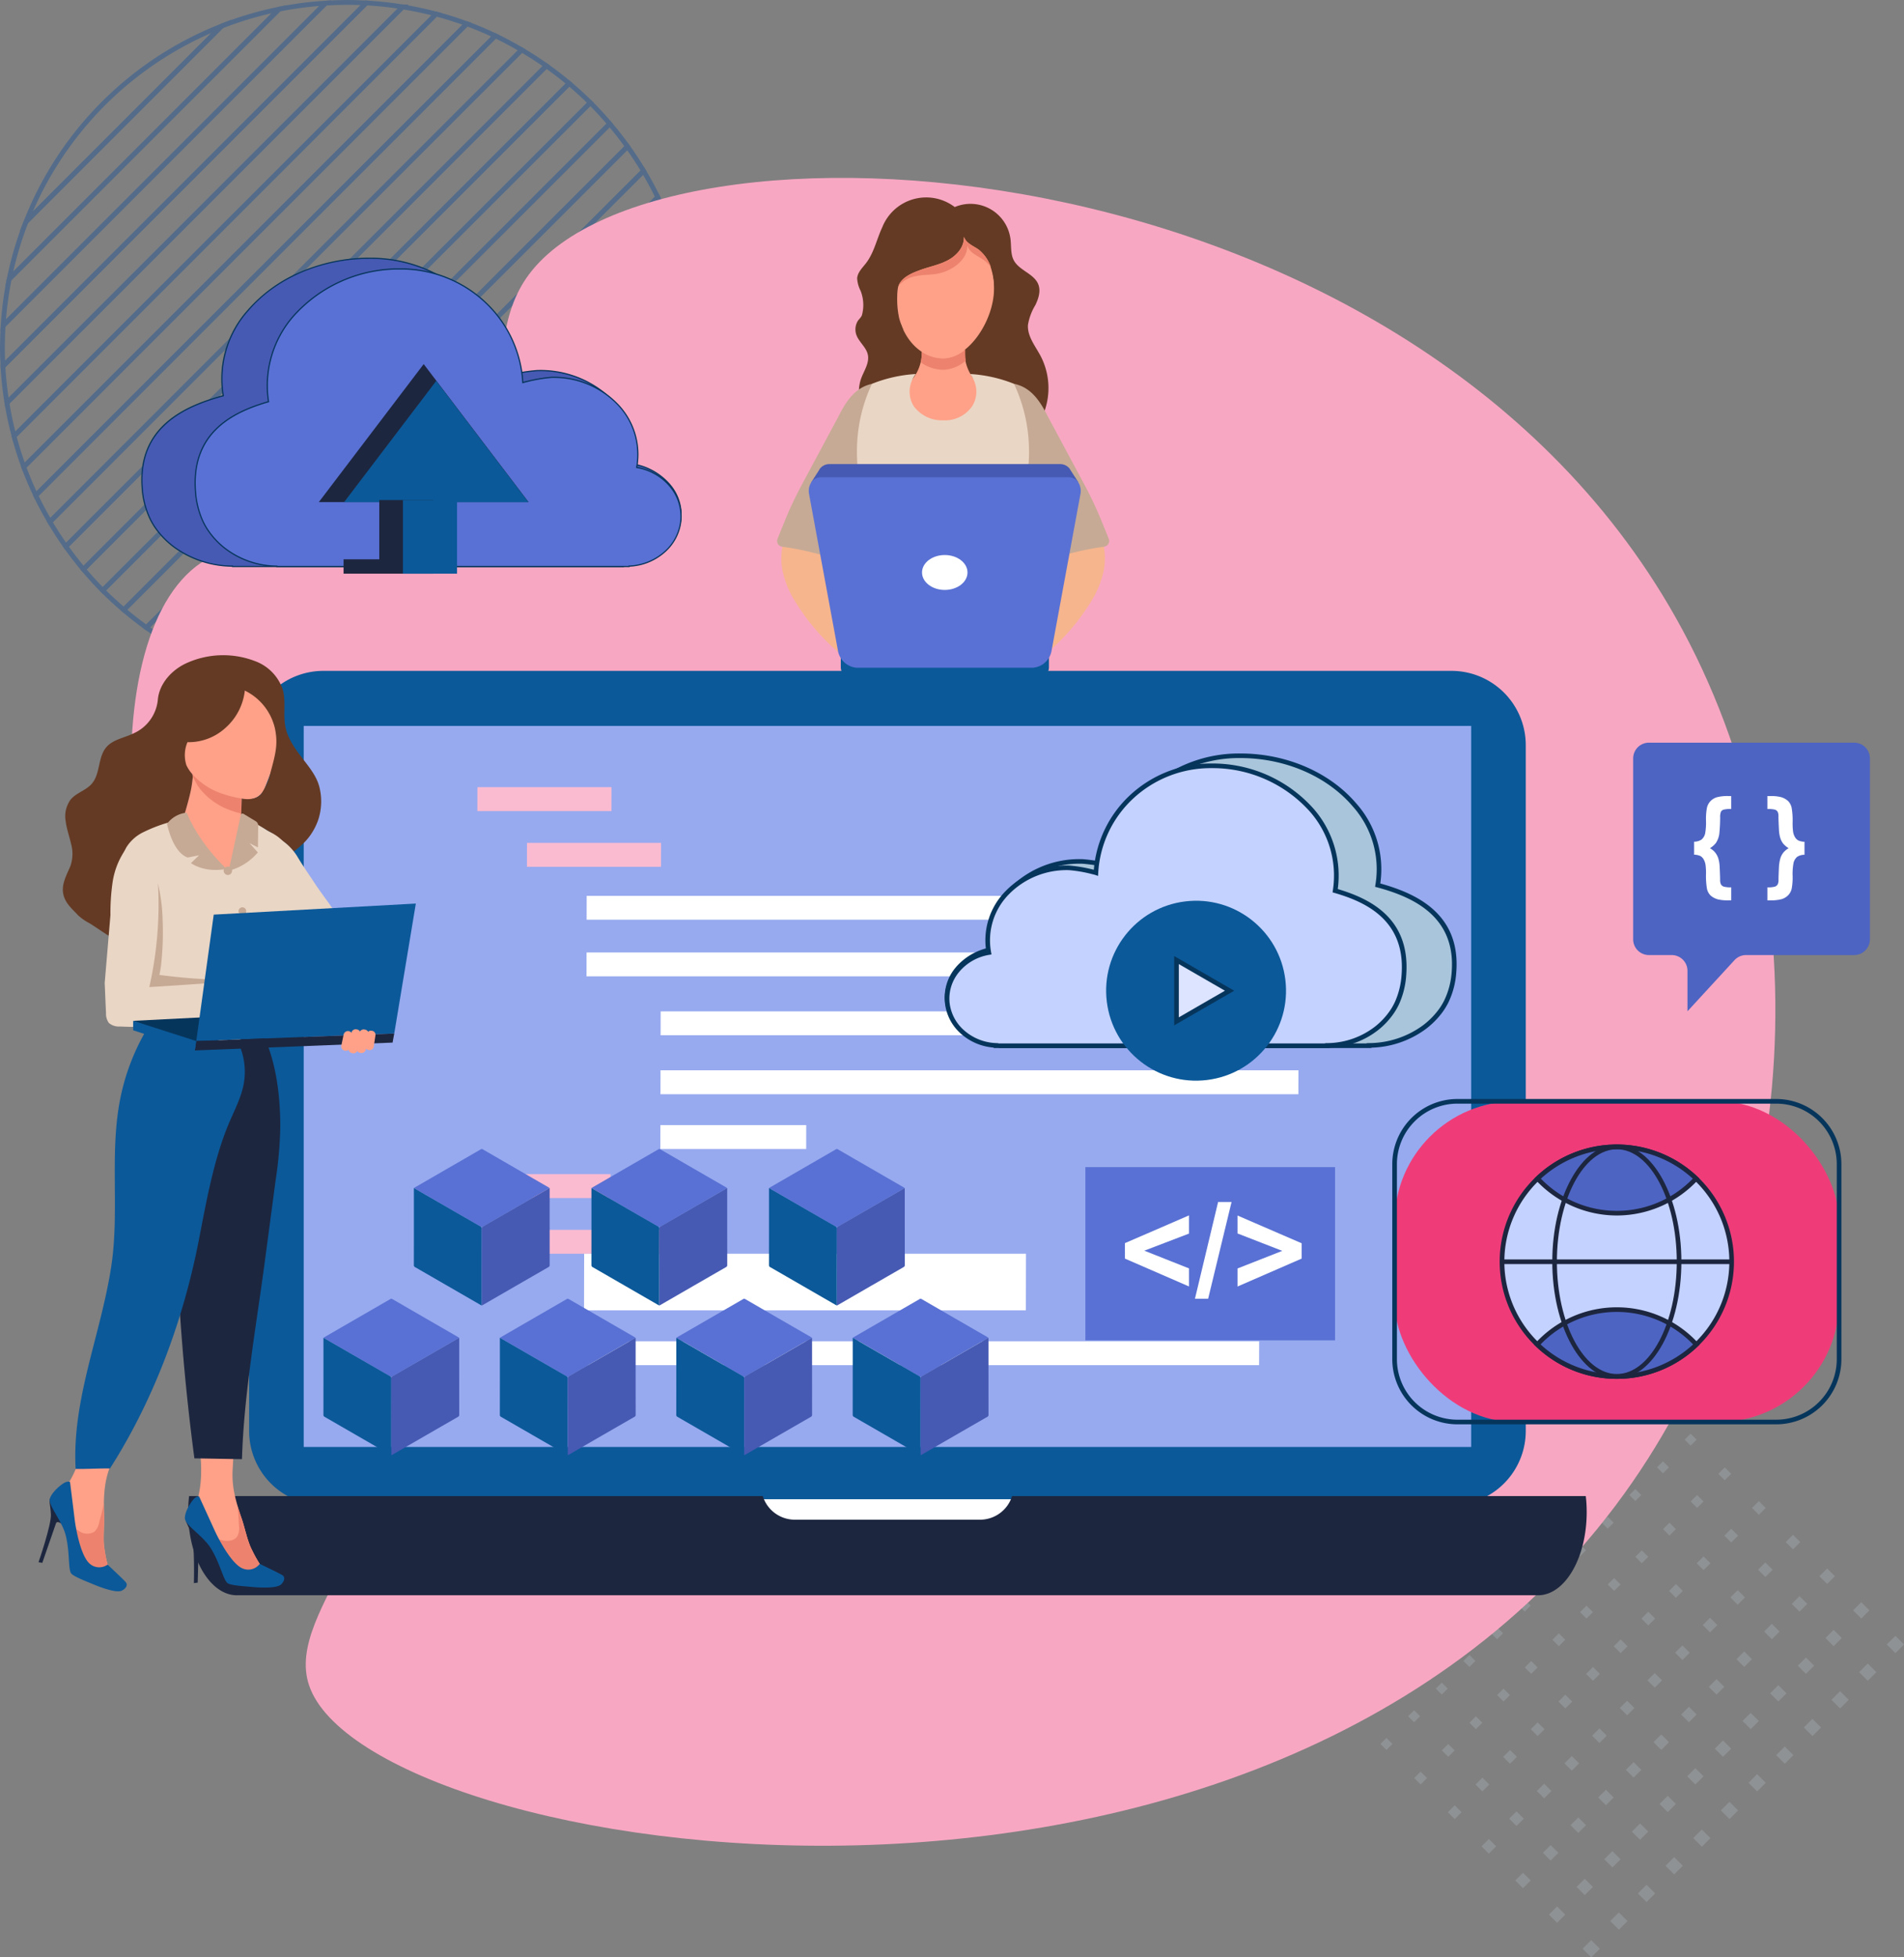 <svg xmlns="http://www.w3.org/2000/svg" width="427.658" height="439.539" viewBox="0 0 427.658 439.539">
  <rect x="0" y="0" width="427.658" height="439.539" fill="#808080" stroke="none"/>
  <g id="Grupo_895421" data-name="Grupo 895421" transform="translate(-82.182 -3048.461)">
    <g id="Grupo_895418" data-name="Grupo 895418" transform="translate(82.721 3049)">
      <g id="Grupo_879317" data-name="Grupo 879317" transform="translate(48.069 361.288) rotate(-90)">
        <path id="Trazado_601212" data-name="Trazado 601212" d="M182.2,23.648,23.648,182.2a13.851,13.851,0,0,1-19.591,0h0a13.853,13.853,0,0,1,0-19.591L162.606,4.057a13.853,13.853,0,0,1,19.591,0h0A13.853,13.853,0,0,1,182.2,23.648Z" transform="translate(0 0)" fill="#edfbf9"/>
        <path id="Trazado_601213" data-name="Trazado 601213" d="M139.069,18.051,18.051,139.069a10.574,10.574,0,0,1-14.953,0h0a10.573,10.573,0,0,1,0-14.954L124.115,3.1a10.575,10.575,0,0,1,14.954,0h0A10.575,10.575,0,0,1,139.069,18.051Z" transform="translate(33.475 73.507)" fill="#edfbf9"/>
      </g>
      <g id="Grupo_873686" data-name="Grupo 873686" transform="translate(0)" opacity="0.502">
        <path id="Trazado_1" data-name="Trazado 1" d="M43.226-75.2l-88.9,88.9q.617,3.813,1.6,7.495l94.8-94.8Q47.041-74.58,43.226-75.2Z" transform="translate(46.691 76.211)" fill="none" stroke="#275894" stroke-miterlimit="10" stroke-width="1.078"/>
        <path id="Trazado_2" data-name="Trazado 2" d="M51.607-72.715l-94.8,94.8q.937,3.522,2.184,6.909L58.516-70.531Q55.134-71.781,51.607-72.715Z" transform="translate(45.805 75.325)" fill="none" stroke="#275894" stroke-miterlimit="10" stroke-width="1.078"/>
        <path id="Trazado_3" data-name="Trazado 3" d="M90.138-48.491-18.971,60.618c1.383,1.643,2.825,3.233,4.338,4.755L94.893-44.153C93.371-45.665,91.781-47.108,90.138-48.491Z" transform="translate(37.159 66.679)" fill="none" stroke="#275894" stroke-miterlimit="10" stroke-width="1.078"/>
        <path id="Trazado_4" data-name="Trazado 4" d="M82.807-54.647-25.128,53.288q1.877,2.649,3.96,5.133L87.941-50.688Q85.463-52.775,82.807-54.647Z" transform="translate(39.357 68.876)" fill="none" stroke="#275894" stroke-miterlimit="10" stroke-width="1.078"/>
        <path id="Trazado_5" data-name="Trazado 5" d="M67.619-65.12-35.6,38.1c.967,2.03,2.028,4,3.162,5.931L73.55-61.958C71.623-63.092,69.649-64.153,67.619-65.12Z" transform="translate(43.094 72.614)" fill="none" stroke="#275894" stroke-miterlimit="10" stroke-width="1.078"/>
        <path id="Trazado_6" data-name="Trazado 6" d="M75.3-60.2-30.684,45.785q1.671,2.841,3.573,5.52L80.824-56.63Q78.145-58.529,75.3-60.2Z" transform="translate(41.34 70.859)" fill="none" stroke="#275894" stroke-miterlimit="10" stroke-width="1.078"/>
        <path id="Trazado_7" data-name="Trazado 7" d="M59.728-69.319-39.8,30.208q1.209,3.269,2.7,6.392L66.12-66.619Q63-68.105,59.728-69.319Z" transform="translate(44.593 74.113)" fill="none" stroke="#275894" stroke-miterlimit="10" stroke-width="1.078"/>
        <path id="Trazado_8" data-name="Trazado 8" d="M-38.97-24.586l43.9-43.9A77.665,77.665,0,0,0-38.97-24.586Z" transform="translate(44.297 73.817)" fill="none" stroke="#275894" stroke-miterlimit="10" stroke-width="1.078"/>
        <path id="Trazado_9" data-name="Trazado 9" d="M2.822-70.6l-43.9,43.9a76.772,76.772,0,0,0-3.8,12.9l60.6-60.6A76.8,76.8,0,0,0,2.822-70.6Z" transform="translate(46.408 75.928)" fill="none" stroke="#275894" stroke-miterlimit="10" stroke-width="1.078"/>
        <path id="Trazado_10" data-name="Trazado 10" d="M34.529-76.583-47.064,5.009a77.648,77.648,0,0,0,.891,8.2l88.9-88.9A77.671,77.671,0,0,0,34.529-76.583Z" transform="translate(47.186 76.705)" fill="none" stroke="#275894" stroke-miterlimit="10" stroke-width="1.078"/>
        <path id="Trazado_11" data-name="Trazado 11" d="M30.2-76.773c-1.639,0-3.262.068-4.877.169L-47.085-4.2c-.1,1.614-.168,3.237-.168,4.877,0,1.43.045,2.85.122,4.262L34.461-76.651C33.049-76.727,31.63-76.773,30.2-76.773Z" transform="translate(47.253 76.773)" fill="none" stroke="#275894" stroke-miterlimit="10" stroke-width="1.078"/>
        <path id="Trazado_12" data-name="Trazado 12" d="M14.968-75.157l-60.6,60.6A77.484,77.484,0,0,0-46.991-4.1L25.415-76.511A77.591,77.591,0,0,0,14.968-75.157Z" transform="translate(47.159 76.679)" fill="none" stroke="#275894" stroke-miterlimit="10" stroke-width="1.078"/>
        <path id="Trazado_13" data-name="Trazado 13" d="M142.3,23.422,52.941,112.779a77.517,77.517,0,0,0,8.15.943l82.15-82.15A77.485,77.485,0,0,0,142.3,23.422Z" transform="translate(11.495 41.014)" fill="none" stroke="#275894" stroke-miterlimit="10" stroke-width="1.078"/>
        <path id="Trazado_14" data-name="Trazado 14" d="M147.932,40.961c0-1.636-.068-3.255-.168-4.866l-82.15,82.15c1.611.1,3.23.168,4.866.168,1.4,0,2.792-.042,4.174-.115l73.163-73.162C147.89,43.752,147.932,42.361,147.932,40.961Z" transform="translate(6.972 36.491)" fill="none" stroke="#275894" stroke-miterlimit="10" stroke-width="1.078"/>
        <path id="Trazado_15" data-name="Trazado 15" d="M152.834,50.152,79.671,123.314a77.488,77.488,0,0,0,10.359-1.266l61.537-61.537A77.608,77.608,0,0,0,152.834,50.152Z" transform="translate(1.955 31.475)" fill="none" stroke="#275894" stroke-miterlimit="10" stroke-width="1.078"/>
        <path id="Trazado_16" data-name="Trazado 16" d="M157.316,66.26,95.779,127.8a76.83,76.83,0,0,0,12.616-3.523l45.4-45.4A76.97,76.97,0,0,0,157.316,66.26Z" transform="translate(-3.794 25.726)" fill="none" stroke="#275894" stroke-miterlimit="10" stroke-width="1.078"/>
        <path id="Trazado_17" data-name="Trazado 17" d="M160.794,85.877l-45.4,45.4A77.671,77.671,0,0,0,160.794,85.877Z" transform="translate(-10.795 18.725)" fill="none" stroke="#275894" stroke-miterlimit="10" stroke-width="1.078"/>
        <path id="Trazado_18" data-name="Trazado 18" d="M136.521,11.837,41.357,107q3.657,1,7.45,1.643l89.357-89.357Q137.523,15.5,136.521,11.837Z" transform="translate(15.629 45.149)" fill="none" stroke="#275894" stroke-miterlimit="10" stroke-width="1.078"/>
        <path id="Trazado_19" data-name="Trazado 19" d="M111.11-26.455,3.065,81.59c1.776,1.275,3.6,2.482,5.487,3.606L114.716-20.968C113.592-22.852,112.385-24.679,111.11-26.455Z" transform="translate(29.295 58.815)" fill="none" stroke="#275894" stroke-miterlimit="10" stroke-width="1.078"/>
        <path id="Trazado_20" data-name="Trazado 20" d="M104.287-34.388-4.869,74.768q2.465,2.1,5.1,3.991L108.278-29.286Q106.387-31.922,104.287-34.388Z" transform="translate(32.127 61.646)" fill="none" stroke="#275894" stroke-miterlimit="10" stroke-width="1.078"/>
        <path id="Trazado_21" data-name="Trazado 21" d="M130.485,1.157,30.676,100.966q3.363,1.269,6.869,2.225L132.709,8.025Q131.752,4.523,130.485,1.157Z" transform="translate(19.441 48.961)" fill="none" stroke="#275894" stroke-miterlimit="10" stroke-width="1.078"/>
        <path id="Trazado_22" data-name="Trazado 22" d="M97.3-41.745-12.225,67.78c1.512,1.522,3.1,2.97,4.731,4.362L101.662-37.014C100.27-38.648,98.822-40.232,97.3-41.745Z" transform="translate(34.752 64.272)" fill="none" stroke="#275894" stroke-miterlimit="10" stroke-width="1.078"/>
        <path id="Trazado_23" data-name="Trazado 23" d="M124.227-8.746,20.773,94.707c2.071,1,4.2,1.906,6.369,2.724L126.951-2.377C126.132-4.547,125.229-6.675,124.227-8.746Z" transform="translate(22.975 52.495)" fill="none" stroke="#275894" stroke-miterlimit="10" stroke-width="1.078"/>
        <path id="Trazado_24" data-name="Trazado 24" d="M117.761-17.923,11.6,88.241c1.916,1.143,3.882,2.214,5.9,3.191L120.952-12.021C119.974-14.041,118.9-16.006,117.761-17.923Z" transform="translate(26.25 55.77)" fill="none" stroke="#275894" stroke-miterlimit="10" stroke-width="1.078"/>
      </g>
      <g id="Grupo_873687" data-name="Grupo 873687" transform="translate(271.694 283.575)">
        <g id="Grupo_68" data-name="Grupo 68" transform="translate(68.32 0)">
          <g id="Grupo_67" data-name="Grupo 67" transform="translate(0)">
            <rect id="Rectángulo_193" data-name="Rectángulo 193" width="2.732" height="2.732" transform="translate(83.241 85.173) rotate(-44.999)" fill="#8f9294"/>
            <rect id="Rectángulo_194" data-name="Rectángulo 194" width="2.593" height="2.593" transform="translate(75.674 77.507) rotate(-45)" fill="#8f9294"/>
            <rect id="Rectángulo_195" data-name="Rectángulo 195" width="2.454" height="2.454" transform="translate(68.106 69.841) rotate(-45)" fill="#8f9294"/>
            <rect id="Rectángulo_196" data-name="Rectángulo 196" width="2.315" height="2.315" transform="matrix(0.707, -0.707, 0.707, 0.707, 60.539, 62.176)" fill="#8f9294"/>
            <rect id="Rectángulo_197" data-name="Rectángulo 197" width="2.176" height="2.176" transform="translate(52.972 54.51) rotate(-45)" fill="#8f9294"/>
            <rect id="Rectángulo_198" data-name="Rectángulo 198" width="2.036" height="2.036" transform="matrix(0.707, -0.707, 0.707, 0.707, 45.404, 46.844)" fill="#8f9294"/>
            <rect id="Rectángulo_199" data-name="Rectángulo 199" width="1.897" height="1.897" transform="translate(37.837 39.179) rotate(-45)" fill="#8f9294"/>
            <rect id="Rectángulo_200" data-name="Rectángulo 200" width="1.758" height="1.758" transform="translate(30.27 31.513) rotate(-45.001)" fill="#8f9294"/>
            <rect id="Rectángulo_201" data-name="Rectángulo 201" width="1.619" height="1.619" transform="translate(22.702 23.847) rotate(-45)" fill="#8f9294"/>
            <rect id="Rectángulo_202" data-name="Rectángulo 202" width="1.48" height="1.48" transform="matrix(0.707, -0.707, 0.707, 0.707, 15.135, 16.181)" fill="#8f9294"/>
            <rect id="Rectángulo_203" data-name="Rectángulo 203" width="1.341" height="1.341" transform="translate(7.567 8.516) rotate(-45)" fill="#8f9294"/>
            <rect id="Rectángulo_204" data-name="Rectángulo 204" width="1.202" height="1.202" transform="matrix(0.707, -0.707, 0.707, 0.707, 0, 0.85)" fill="#8f9294"/>
          </g>
        </g>
        <g id="Grupo_70" data-name="Grupo 70" transform="translate(62.109 6.211)">
          <g id="Grupo_69" data-name="Grupo 69" transform="translate(0 0)">
            <rect id="Rectángulo_205" data-name="Rectángulo 205" width="2.732" height="2.732" transform="translate(83.241 85.173) rotate(-44.999)" fill="#8f9294"/>
            <rect id="Rectángulo_206" data-name="Rectángulo 206" width="2.593" height="2.593" transform="translate(75.674 77.507) rotate(-45)" fill="#8f9294"/>
            <rect id="Rectángulo_207" data-name="Rectángulo 207" width="2.454" height="2.454" transform="translate(68.106 69.841) rotate(-44.999)" fill="#8f9294"/>
            <rect id="Rectángulo_208" data-name="Rectángulo 208" width="2.315" height="2.315" transform="translate(60.539 62.176) rotate(-45)" fill="#8f9294"/>
            <rect id="Rectángulo_209" data-name="Rectángulo 209" width="2.176" height="2.176" transform="translate(52.972 54.51) rotate(-45)" fill="#8f9294"/>
            <rect id="Rectángulo_210" data-name="Rectángulo 210" width="2.036" height="2.036" transform="translate(45.404 46.844) rotate(-45)" fill="#8f9294"/>
            <rect id="Rectángulo_211" data-name="Rectángulo 211" width="1.897" height="1.897" transform="translate(37.837 39.179) rotate(-45)" fill="#8f9294"/>
            <rect id="Rectángulo_212" data-name="Rectángulo 212" width="1.758" height="1.758" transform="translate(30.27 31.513) rotate(-45)" fill="#8f9294"/>
            <rect id="Rectángulo_213" data-name="Rectángulo 213" width="1.619" height="1.619" transform="translate(22.702 23.847) rotate(-45)" fill="#8f9294"/>
            <rect id="Rectángulo_214" data-name="Rectángulo 214" width="1.48" height="1.48" transform="translate(15.135 16.181) rotate(-45)" fill="#8f9294"/>
            <rect id="Rectángulo_215" data-name="Rectángulo 215" width="1.341" height="1.341" transform="translate(7.567 8.516) rotate(-45)" fill="#8f9294"/>
            <rect id="Rectángulo_216" data-name="Rectángulo 216" width="1.202" height="1.202" transform="matrix(0.707, -0.707, 0.707, 0.707, 0, 0.85)" fill="#8f9294"/>
          </g>
        </g>
        <g id="Grupo_72" data-name="Grupo 72" transform="translate(55.898 12.422)">
          <g id="Grupo_71" data-name="Grupo 71" transform="translate(0 0)">
            <rect id="Rectángulo_217" data-name="Rectángulo 217" width="2.732" height="2.732" transform="translate(83.241 85.173) rotate(-44.999)" fill="#8f9294"/>
            <rect id="Rectángulo_218" data-name="Rectángulo 218" width="2.593" height="2.593" transform="translate(75.674 77.507) rotate(-44.999)" fill="#8f9294"/>
            <rect id="Rectángulo_219" data-name="Rectángulo 219" width="2.454" height="2.454" transform="translate(68.106 69.841) rotate(-44.999)" fill="#8f9294"/>
            <rect id="Rectángulo_220" data-name="Rectángulo 220" width="2.315" height="2.315" transform="matrix(0.707, -0.707, 0.707, 0.707, 60.539, 62.176)" fill="#8f9294"/>
            <rect id="Rectángulo_221" data-name="Rectángulo 221" width="2.176" height="2.176" transform="translate(52.972 54.51) rotate(-44.999)" fill="#8f9294"/>
            <rect id="Rectángulo_222" data-name="Rectángulo 222" width="2.036" height="2.036" transform="matrix(0.707, -0.707, 0.707, 0.707, 45.404, 46.844)" fill="#8f9294"/>
            <rect id="Rectángulo_223" data-name="Rectángulo 223" width="1.897" height="1.897" transform="matrix(0.707, -0.707, 0.707, 0.707, 37.837, 39.179)" fill="#8f9294"/>
            <rect id="Rectángulo_224" data-name="Rectángulo 224" width="1.758" height="1.758" transform="translate(30.269 31.513) rotate(-44.999)" fill="#8f9294"/>
            <rect id="Rectángulo_225" data-name="Rectángulo 225" width="1.619" height="1.619" transform="translate(22.702 23.847) rotate(-45)" fill="#8f9294"/>
            <rect id="Rectángulo_226" data-name="Rectángulo 226" width="1.48" height="1.48" transform="translate(15.135 16.181) rotate(-44.998)" fill="#8f9294"/>
            <rect id="Rectángulo_227" data-name="Rectángulo 227" width="1.341" height="1.341" transform="translate(7.567 8.516) rotate(-45)" fill="#8f9294"/>
            <rect id="Rectángulo_228" data-name="Rectángulo 228" width="1.202" height="1.202" transform="matrix(0.707, -0.707, 0.707, 0.707, 0, 0.85)" fill="#8f9294"/>
          </g>
        </g>
        <g id="Grupo_74" data-name="Grupo 74" transform="translate(49.687 18.633)">
          <g id="Grupo_73" data-name="Grupo 73" transform="translate(0 0)">
            <rect id="Rectángulo_229" data-name="Rectángulo 229" width="2.732" height="2.732" transform="translate(83.241 85.173) rotate(-45.001)" fill="#8f9294"/>
            <rect id="Rectángulo_230" data-name="Rectángulo 230" width="2.593" height="2.593" transform="translate(75.674 77.507) rotate(-45.001)" fill="#8f9294"/>
            <rect id="Rectángulo_231" data-name="Rectángulo 231" width="2.454" height="2.454" transform="translate(68.106 69.841) rotate(-45)" fill="#8f9294"/>
            <rect id="Rectángulo_232" data-name="Rectángulo 232" width="2.315" height="2.315" transform="matrix(0.707, -0.707, 0.707, 0.707, 60.539, 62.176)" fill="#8f9294"/>
            <rect id="Rectángulo_233" data-name="Rectángulo 233" width="2.176" height="2.176" transform="translate(52.972 54.51) rotate(-45)" fill="#8f9294"/>
            <rect id="Rectángulo_234" data-name="Rectángulo 234" width="2.036" height="2.036" transform="matrix(0.707, -0.707, 0.707, 0.707, 45.404, 46.844)" fill="#8f9294"/>
            <rect id="Rectángulo_235" data-name="Rectángulo 235" width="1.897" height="1.897" transform="translate(37.837 39.179) rotate(-45)" fill="#8f9294"/>
            <rect id="Rectángulo_236" data-name="Rectángulo 236" width="1.758" height="1.758" transform="translate(30.269 31.513) rotate(-45.001)" fill="#8f9294"/>
            <rect id="Rectángulo_237" data-name="Rectángulo 237" width="1.619" height="1.619" transform="translate(22.702 23.847) rotate(-45)" fill="#8f9294"/>
            <rect id="Rectángulo_238" data-name="Rectángulo 238" width="1.48" height="1.48" transform="translate(15.135 16.181) rotate(-45)" fill="#8f9294"/>
            <rect id="Rectángulo_239" data-name="Rectángulo 239" width="1.341" height="1.341" transform="translate(7.567 8.516) rotate(-45)" fill="#8f9294"/>
            <rect id="Rectángulo_240" data-name="Rectángulo 240" width="1.202" height="1.202" transform="translate(0 0.85) rotate(-44.998)" fill="#8f9294"/>
          </g>
        </g>
        <g id="Grupo_76" data-name="Grupo 76" transform="translate(43.476 24.844)">
          <g id="Grupo_75" data-name="Grupo 75" transform="translate(0 0)">
            <rect id="Rectángulo_241" data-name="Rectángulo 241" width="2.732" height="2.732" transform="translate(83.241 85.173) rotate(-45.001)" fill="#8f9294"/>
            <rect id="Rectángulo_242" data-name="Rectángulo 242" width="2.593" height="2.593" transform="translate(75.674 77.507) rotate(-45.001)" fill="#8f9294"/>
            <rect id="Rectángulo_243" data-name="Rectángulo 243" width="2.454" height="2.454" transform="translate(68.106 69.841) rotate(-45)" fill="#8f9294"/>
            <rect id="Rectángulo_244" data-name="Rectángulo 244" width="2.315" height="2.315" transform="matrix(0.707, -0.707, 0.707, 0.707, 60.539, 62.176)" fill="#8f9294"/>
            <rect id="Rectángulo_245" data-name="Rectángulo 245" width="2.176" height="2.176" transform="translate(52.972 54.51) rotate(-45)" fill="#8f9294"/>
            <rect id="Rectángulo_246" data-name="Rectángulo 246" width="2.036" height="2.036" transform="translate(45.404 46.844) rotate(-45.001)" fill="#8f9294"/>
            <rect id="Rectángulo_247" data-name="Rectángulo 247" width="1.897" height="1.897" transform="translate(37.837 39.178) rotate(-45)" fill="#8f9294"/>
            <rect id="Rectángulo_248" data-name="Rectángulo 248" width="1.758" height="1.758" transform="translate(30.27 31.513) rotate(-45.001)" fill="#8f9294"/>
            <rect id="Rectángulo_249" data-name="Rectángulo 249" width="1.619" height="1.619" transform="translate(22.702 23.847) rotate(-45)" fill="#8f9294"/>
            <rect id="Rectángulo_250" data-name="Rectángulo 250" width="1.48" height="1.48" transform="matrix(0.707, -0.707, 0.707, 0.707, 15.135, 16.181)" fill="#8f9294"/>
            <rect id="Rectángulo_251" data-name="Rectángulo 251" width="1.341" height="1.341" transform="translate(7.567 8.516) rotate(-45)" fill="#8f9294"/>
            <rect id="Rectángulo_252" data-name="Rectángulo 252" width="1.202" height="1.202" transform="matrix(0.707, -0.707, 0.707, 0.707, 0, 0.85)" fill="#8f9294"/>
          </g>
        </g>
        <g id="Grupo_78" data-name="Grupo 78" transform="translate(37.265 31.054)">
          <g id="Grupo_77" data-name="Grupo 77" transform="translate(0 0)">
            <rect id="Rectángulo_253" data-name="Rectángulo 253" width="2.732" height="2.732" transform="translate(83.241 85.173) rotate(-45)" fill="#8f9294"/>
            <rect id="Rectángulo_254" data-name="Rectángulo 254" width="2.593" height="2.593" transform="translate(75.674 77.507) rotate(-45)" fill="#8f9294"/>
            <rect id="Rectángulo_255" data-name="Rectángulo 255" width="2.454" height="2.454" transform="translate(68.106 69.841) rotate(-45.001)" fill="#8f9294"/>
            <rect id="Rectángulo_256" data-name="Rectángulo 256" width="2.315" height="2.315" transform="matrix(0.707, -0.707, 0.707, 0.707, 60.539, 62.176)" fill="#8f9294"/>
            <rect id="Rectángulo_257" data-name="Rectángulo 257" width="2.176" height="2.176" transform="matrix(0.707, -0.707, 0.707, 0.707, 52.972, 54.51)" fill="#8f9294"/>
            <rect id="Rectángulo_258" data-name="Rectángulo 258" width="2.036" height="2.036" transform="matrix(0.707, -0.707, 0.707, 0.707, 45.404, 46.844)" fill="#8f9294"/>
            <rect id="Rectángulo_259" data-name="Rectángulo 259" width="1.897" height="1.897" transform="translate(37.837 39.179) rotate(-45)" fill="#8f9294"/>
            <rect id="Rectángulo_260" data-name="Rectángulo 260" width="1.758" height="1.758" transform="translate(30.27 31.513) rotate(-45.001)" fill="#8f9294"/>
            <rect id="Rectángulo_261" data-name="Rectángulo 261" width="1.619" height="1.619" transform="translate(22.702 23.847) rotate(-45)" fill="#8f9294"/>
            <rect id="Rectángulo_262" data-name="Rectángulo 262" width="1.48" height="1.48" transform="matrix(0.707, -0.707, 0.707, 0.707, 15.135, 16.181)" fill="#8f9294"/>
            <rect id="Rectángulo_263" data-name="Rectángulo 263" width="1.341" height="1.341" transform="translate(7.567 8.516) rotate(-45)" fill="#8f9294"/>
            <rect id="Rectángulo_264" data-name="Rectángulo 264" width="1.202" height="1.202" transform="matrix(0.707, -0.707, 0.707, 0.707, 0, 0.85)" fill="#8f9294"/>
          </g>
        </g>
        <g id="Grupo_80" data-name="Grupo 80" transform="translate(31.054 37.265)">
          <g id="Grupo_79" data-name="Grupo 79" transform="translate(0 0)">
            <rect id="Rectángulo_265" data-name="Rectángulo 265" width="2.732" height="2.732" transform="translate(83.241 85.173) rotate(-44.999)" fill="#8f9294"/>
            <rect id="Rectángulo_266" data-name="Rectángulo 266" width="2.593" height="2.593" transform="translate(75.674 77.507) rotate(-45)" fill="#8f9294"/>
            <rect id="Rectángulo_267" data-name="Rectángulo 267" width="2.454" height="2.454" transform="translate(68.106 69.841) rotate(-44.999)" fill="#8f9294"/>
            <rect id="Rectángulo_268" data-name="Rectángulo 268" width="2.315" height="2.315" transform="translate(60.539 62.176) rotate(-45)" fill="#8f9294"/>
            <rect id="Rectángulo_269" data-name="Rectángulo 269" width="2.176" height="2.176" transform="translate(52.972 54.51) rotate(-44.999)" fill="#8f9294"/>
            <rect id="Rectángulo_270" data-name="Rectángulo 270" width="2.036" height="2.036" transform="matrix(0.707, -0.707, 0.707, 0.707, 45.404, 46.844)" fill="#8f9294"/>
            <rect id="Rectángulo_271" data-name="Rectángulo 271" width="1.897" height="1.897" transform="matrix(0.707, -0.707, 0.707, 0.707, 37.837, 39.179)" fill="#8f9294"/>
            <rect id="Rectángulo_272" data-name="Rectángulo 272" width="1.758" height="1.758" transform="translate(30.269 31.513) rotate(-45.001)" fill="#8f9294"/>
            <rect id="Rectángulo_273" data-name="Rectángulo 273" width="1.619" height="1.619" transform="translate(22.702 23.847) rotate(-45)" fill="#8f9294"/>
            <rect id="Rectángulo_274" data-name="Rectángulo 274" width="1.48" height="1.48" transform="translate(15.135 16.181) rotate(-45.002)" fill="#8f9294"/>
            <rect id="Rectángulo_275" data-name="Rectángulo 275" width="1.341" height="1.341" transform="translate(7.567 8.516) rotate(-45)" fill="#8f9294"/>
            <rect id="Rectángulo_276" data-name="Rectángulo 276" width="1.202" height="1.202" transform="matrix(0.707, -0.707, 0.707, 0.707, 0, 0.85)" fill="#8f9294"/>
          </g>
        </g>
        <g id="Grupo_82" data-name="Grupo 82" transform="translate(24.844 43.476)">
          <g id="Grupo_81" data-name="Grupo 81" transform="translate(0 0)">
            <rect id="Rectángulo_277" data-name="Rectángulo 277" width="2.732" height="2.732" transform="translate(83.241 85.173) rotate(-44.999)" fill="#8f9294"/>
            <rect id="Rectángulo_278" data-name="Rectángulo 278" width="2.593" height="2.593" transform="translate(75.674 77.507) rotate(-45)" fill="#8f9294"/>
            <rect id="Rectángulo_279" data-name="Rectángulo 279" width="2.454" height="2.454" transform="translate(68.106 69.841) rotate(-44.999)" fill="#8f9294"/>
            <rect id="Rectángulo_280" data-name="Rectángulo 280" width="2.315" height="2.315" transform="translate(60.539 62.176) rotate(-45)" fill="#8f9294"/>
            <rect id="Rectángulo_281" data-name="Rectángulo 281" width="2.176" height="2.176" transform="translate(52.972 54.51) rotate(-44.999)" fill="#8f9294"/>
            <rect id="Rectángulo_282" data-name="Rectángulo 282" width="2.036" height="2.036" transform="translate(45.404 46.844) rotate(-45)" fill="#8f9294"/>
            <rect id="Rectángulo_283" data-name="Rectángulo 283" width="1.897" height="1.897" transform="matrix(0.707, -0.707, 0.707, 0.707, 37.837, 39.178)" fill="#8f9294"/>
            <rect id="Rectángulo_284" data-name="Rectángulo 284" width="1.758" height="1.758" transform="translate(30.27 31.513) rotate(-45)" fill="#8f9294"/>
            <rect id="Rectángulo_285" data-name="Rectángulo 285" width="1.619" height="1.619" transform="translate(22.702 23.847) rotate(-45)" fill="#8f9294"/>
            <rect id="Rectángulo_286" data-name="Rectángulo 286" width="1.48" height="1.48" transform="translate(15.135 16.181) rotate(-45)" fill="#8f9294"/>
            <rect id="Rectángulo_287" data-name="Rectángulo 287" width="1.341" height="1.341" transform="translate(7.567 8.516) rotate(-45)" fill="#8f9294"/>
            <rect id="Rectángulo_288" data-name="Rectángulo 288" width="1.202" height="1.202" transform="matrix(0.707, -0.707, 0.707, 0.707, 0, 0.85)" fill="#8f9294"/>
          </g>
        </g>
        <g id="Grupo_84" data-name="Grupo 84" transform="translate(18.633 49.687)">
          <g id="Grupo_83" data-name="Grupo 83" transform="translate(0 0)">
            <rect id="Rectángulo_289" data-name="Rectángulo 289" width="2.732" height="2.732" transform="translate(83.241 85.173) rotate(-44.999)" fill="#8f9294"/>
            <rect id="Rectángulo_290" data-name="Rectángulo 290" width="2.593" height="2.593" transform="translate(75.674 77.507) rotate(-44.999)" fill="#8f9294"/>
            <rect id="Rectángulo_291" data-name="Rectángulo 291" width="2.454" height="2.454" transform="translate(68.106 69.841) rotate(-44.999)" fill="#8f9294"/>
            <rect id="Rectángulo_292" data-name="Rectángulo 292" width="2.315" height="2.315" transform="matrix(0.707, -0.707, 0.707, 0.707, 60.539, 62.176)" fill="#8f9294"/>
            <rect id="Rectángulo_293" data-name="Rectángulo 293" width="2.176" height="2.176" transform="translate(52.972 54.51) rotate(-44.999)" fill="#8f9294"/>
            <rect id="Rectángulo_294" data-name="Rectángulo 294" width="2.036" height="2.036" transform="matrix(0.707, -0.707, 0.707, 0.707, 45.404, 46.844)" fill="#8f9294"/>
            <rect id="Rectángulo_295" data-name="Rectángulo 295" width="1.897" height="1.897" transform="matrix(0.707, -0.707, 0.707, 0.707, 37.837, 39.178)" fill="#8f9294"/>
            <rect id="Rectángulo_296" data-name="Rectángulo 296" width="1.758" height="1.758" transform="translate(30.27 31.513) rotate(-44.999)" fill="#8f9294"/>
            <rect id="Rectángulo_297" data-name="Rectángulo 297" width="1.619" height="1.619" transform="matrix(0.707, -0.707, 0.707, 0.707, 22.702, 23.847)" fill="#8f9294"/>
            <rect id="Rectángulo_298" data-name="Rectángulo 298" width="1.48" height="1.48" transform="translate(15.135 16.181) rotate(-44.998)" fill="#8f9294"/>
            <rect id="Rectángulo_299" data-name="Rectángulo 299" width="1.341" height="1.341" transform="translate(7.567 8.516) rotate(-44.998)" fill="#8f9294"/>
            <rect id="Rectángulo_300" data-name="Rectángulo 300" width="1.202" height="1.202" transform="translate(0 0.85) rotate(-44.998)" fill="#8f9294"/>
          </g>
        </g>
        <g id="Grupo_86" data-name="Grupo 86" transform="translate(12.422 55.898)">
          <g id="Grupo_85" data-name="Grupo 85" transform="translate(0 0)">
            <rect id="Rectángulo_301" data-name="Rectángulo 301" width="2.732" height="2.732" transform="matrix(0.707, -0.707, 0.707, 0.707, 83.241, 85.173)" fill="#8f9294"/>
            <rect id="Rectángulo_302" data-name="Rectángulo 302" width="2.593" height="2.593" transform="translate(75.674 77.507) rotate(-45.001)" fill="#8f9294"/>
            <rect id="Rectángulo_303" data-name="Rectángulo 303" width="2.454" height="2.454" transform="translate(68.106 69.842) rotate(-45.001)" fill="#8f9294"/>
            <rect id="Rectángulo_304" data-name="Rectángulo 304" width="2.315" height="2.315" transform="matrix(0.707, -0.707, 0.707, 0.707, 60.539, 62.176)" fill="#8f9294"/>
            <rect id="Rectángulo_305" data-name="Rectángulo 305" width="2.176" height="2.176" transform="translate(52.972 54.51) rotate(-45)" fill="#8f9294"/>
            <rect id="Rectángulo_306" data-name="Rectángulo 306" width="2.036" height="2.036" transform="translate(45.404 46.844) rotate(-45.001)" fill="#8f9294"/>
            <rect id="Rectángulo_307" data-name="Rectángulo 307" width="1.897" height="1.897" transform="translate(37.837 39.179) rotate(-45)" fill="#8f9294"/>
            <rect id="Rectángulo_308" data-name="Rectángulo 308" width="1.758" height="1.758" transform="translate(30.269 31.513) rotate(-45.001)" fill="#8f9294"/>
            <rect id="Rectángulo_309" data-name="Rectángulo 309" width="1.619" height="1.619" transform="translate(22.702 23.847) rotate(-45)" fill="#8f9294"/>
            <rect id="Rectángulo_310" data-name="Rectángulo 310" width="1.48" height="1.48" transform="translate(15.135 16.181) rotate(-45)" fill="#8f9294"/>
            <rect id="Rectángulo_311" data-name="Rectángulo 311" width="1.341" height="1.341" transform="translate(7.567 8.516) rotate(-45)" fill="#8f9294"/>
            <rect id="Rectángulo_312" data-name="Rectángulo 312" width="1.202" height="1.202" transform="translate(0 0.85) rotate(-45)" fill="#8f9294"/>
          </g>
        </g>
        <g id="Grupo_88" data-name="Grupo 88" transform="translate(6.211 62.109)">
          <g id="Grupo_87" data-name="Grupo 87" transform="translate(0 0)">
            <rect id="Rectángulo_313" data-name="Rectángulo 313" width="2.732" height="2.732" transform="translate(83.241 85.173) rotate(-45)" fill="#8f9294"/>
            <rect id="Rectángulo_314" data-name="Rectángulo 314" width="2.593" height="2.593" transform="translate(75.674 77.507) rotate(-45)" fill="#8f9294"/>
            <rect id="Rectángulo_315" data-name="Rectángulo 315" width="2.454" height="2.454" transform="translate(68.106 69.841) rotate(-45)" fill="#8f9294"/>
            <rect id="Rectángulo_316" data-name="Rectángulo 316" width="2.315" height="2.315" transform="matrix(0.707, -0.707, 0.707, 0.707, 60.539, 62.176)" fill="#8f9294"/>
            <rect id="Rectángulo_317" data-name="Rectángulo 317" width="2.176" height="2.176" transform="translate(52.972 54.51) rotate(-45.001)" fill="#8f9294"/>
            <rect id="Rectángulo_318" data-name="Rectángulo 318" width="2.036" height="2.036" transform="matrix(0.707, -0.707, 0.707, 0.707, 45.404, 46.844)" fill="#8f9294"/>
            <rect id="Rectángulo_319" data-name="Rectángulo 319" width="1.897" height="1.897" transform="translate(37.837 39.179) rotate(-45)" fill="#8f9294"/>
            <rect id="Rectángulo_320" data-name="Rectángulo 320" width="1.758" height="1.758" transform="translate(30.269 31.513) rotate(-45.001)" fill="#8f9294"/>
            <rect id="Rectángulo_321" data-name="Rectángulo 321" width="1.619" height="1.619" transform="translate(22.702 23.847) rotate(-45)" fill="#8f9294"/>
            <rect id="Rectángulo_322" data-name="Rectángulo 322" width="1.48" height="1.48" transform="matrix(0.707, -0.707, 0.707, 0.707, 15.135, 16.181)" fill="#8f9294"/>
            <rect id="Rectángulo_323" data-name="Rectángulo 323" width="1.341" height="1.341" transform="translate(7.567 8.516) rotate(-45)" fill="#8f9294"/>
            <rect id="Rectángulo_324" data-name="Rectángulo 324" width="1.202" height="1.202" transform="matrix(0.707, -0.707, 0.707, 0.707, 0, 0.85)" fill="#8f9294"/>
          </g>
        </g>
        <g id="Grupo_90" data-name="Grupo 90" transform="translate(0 68.32)">
          <g id="Grupo_89" data-name="Grupo 89" transform="translate(0 0)">
            <rect id="Rectángulo_325" data-name="Rectángulo 325" width="2.732" height="2.732" transform="translate(83.241 85.173) rotate(-45)" fill="#8f9294"/>
            <rect id="Rectángulo_326" data-name="Rectángulo 326" width="2.593" height="2.593" transform="translate(75.674 77.507) rotate(-45)" fill="#8f9294"/>
            <rect id="Rectángulo_327" data-name="Rectángulo 327" width="2.454" height="2.454" transform="translate(68.106 69.841) rotate(-45)" fill="#8f9294"/>
            <rect id="Rectángulo_328" data-name="Rectángulo 328" width="2.315" height="2.315" transform="translate(60.539 62.176) rotate(-45)" fill="#8f9294"/>
            <rect id="Rectángulo_329" data-name="Rectángulo 329" width="2.176" height="2.176" transform="translate(52.972 54.51) rotate(-45)" fill="#8f9294"/>
            <rect id="Rectángulo_330" data-name="Rectángulo 330" width="2.036" height="2.036" transform="translate(45.404 46.844) rotate(-45)" fill="#8f9294"/>
            <rect id="Rectángulo_331" data-name="Rectángulo 331" width="1.897" height="1.897" transform="matrix(0.707, -0.707, 0.707, 0.707, 37.837, 39.179)" fill="#8f9294"/>
            <rect id="Rectángulo_332" data-name="Rectángulo 332" width="1.758" height="1.758" transform="translate(30.269 31.513) rotate(-45.001)" fill="#8f9294"/>
            <rect id="Rectángulo_333" data-name="Rectángulo 333" width="1.619" height="1.619" transform="translate(22.702 23.847) rotate(-45.002)" fill="#8f9294"/>
            <rect id="Rectángulo_334" data-name="Rectángulo 334" width="1.48" height="1.48" transform="translate(15.135 16.181) rotate(-45.002)" fill="#8f9294"/>
            <rect id="Rectángulo_335" data-name="Rectángulo 335" width="1.341" height="1.341" transform="matrix(0.707, -0.707, 0.707, 0.707, 7.567, 8.516)" fill="#8f9294"/>
            <rect id="Rectángulo_336" data-name="Rectángulo 336" width="1.202" height="1.202" transform="matrix(0.707, -0.707, 0.707, 0.707, 0, 0.85)" fill="#8f9294"/>
          </g>
        </g>
      </g>
      <g id="Grupo_879320" data-name="Grupo 879320" transform="translate(364.276 186.489)">
        <path id="Trazado_34" data-name="Trazado 34" d="M693.686,390.082l-6.369,11.031h12.737Z" transform="translate(-687.318 -297.377)" fill="#fdfdfd"/>
        <path id="Trazado_35" data-name="Trazado 35" d="M693.686,361.354l-6.369,11.031h12.737Z" transform="translate(-687.318 -287.124)" fill="#fdfdfd"/>
        <path id="Trazado_36" data-name="Trazado 36" d="M693.686,332.626l-6.369,11.031h12.737Z" transform="translate(-687.318 -276.872)" fill="#fdfdfd"/>
        <path id="Trazado_37" data-name="Trazado 37" d="M695.17,245.931l-3.695,6.4h7.389Z" transform="translate(-688.802 -245.931)" fill="#f13b76"/>
      </g>
    </g>
    <g id="Grupo_895419" data-name="Grupo 895419" transform="translate(111.612 3088.407)">
      <path id="Trazado_624223" data-name="Trazado 624223" d="M1370.843,982.511c-12.4,18.083,2.14,47.4-16.265,61-17.917,13.238-39.928-8.462-56.814,2.934-25.048,16.9-20.474,94.254,16.148,142.313,11.014,14.454,20.217,20.077,24.293,36.422,8.752,35.1-22.007,55.978-16.154,73.337,13.179,39.087,215.872,71.884,297.2-45.583,37.984-54.863,43.667-134.084,9.729-194.253C1567.658,949.955,1398.678,941.938,1370.843,982.511Z" transform="translate(-1282.058 -960)" fill="#f8a7c2"/>
    </g>
    <g id="Grupo_895422" data-name="Grupo 895422" transform="translate(90.835 3092.899)">
      <g id="Grupo_895424" data-name="Grupo 895424" transform="translate(23.081 13.423)">
        <g id="Grupo_895422-2" data-name="Grupo 895422" transform="translate(0)">
          <path id="Trazado_624266" data-name="Trazado 624266" d="M4311.354,1580.141c0,.287-.014.569-.036.847a10.933,10.933,0,0,1-3.858,7.248,14.743,14.743,0,0,1-9.067,3.477v.083H4210.61v-.074a22.547,22.547,0,0,1-13.1-4.269,19.084,19.084,0,0,1-3.929-3.9,13.952,13.952,0,0,1-1.071-1.655c-.124-.212-.24-.432-.351-.652a19,19,0,0,1-1.849-7.17c-1-13.8,9.84-18.348,18.223-20.61-2.854-17.394,14.032-30.879,32.78-30.879a31.926,31.926,0,0,1,21.428,7.917,27.062,27.062,0,0,1,9.174,18.514c.062-.02.417-.112.955-.228a39.571,39.571,0,0,1,6.151-.979c.169,0,.337-.009.511-.009a22.769,22.769,0,0,1,15.6,5.9v0a16.515,16.515,0,0,1,5.454,12.057,15.924,15.924,0,0,1-.293,3,14.037,14.037,0,0,1,8.445,4.556l.009.016A10.418,10.418,0,0,1,4311.354,1580.141Z" transform="translate(-4190.112 -1522.447)" fill="#465ab3"/>
          <path id="Trazado_624267" data-name="Trazado 624267" d="M4298.49,1591.893h-88.053v-.077a22.629,22.629,0,0,1-13.044-4.294,19.241,19.241,0,0,1-3.957-3.932,14.1,14.1,0,0,1-1.081-1.671c-.106-.181-.217-.385-.354-.656a19.182,19.182,0,0,1-1.863-7.222c-1-13.831,9.872-18.454,18.2-20.718a23.173,23.173,0,0,1,5.557-19.1,32.689,32.689,0,0,1,11.9-8.626,39.119,39.119,0,0,1,15.475-3.187,32.112,32.112,0,0,1,21.517,7.951A27.165,27.165,0,0,1,4272,1548.8c.166-.043.442-.109.8-.187a40.557,40.557,0,0,1,6.177-.982c.169,0,.34-.009.514-.009a23.03,23.03,0,0,1,15.693,5.933l.043.045a16.651,16.651,0,0,1,5.453,12.116,16.138,16.138,0,0,1-.27,2.889,14.093,14.093,0,0,1,8.389,4.579l.018.028a10.513,10.513,0,0,1,2.628,6.89c0,.274-.012.555-.036.857a11.1,11.1,0,0,1-3.9,7.34,14.836,14.836,0,0,1-9.021,3.5Zm-87.782-.27h87.512v-.077l.13-.005a14.585,14.585,0,0,0,8.983-3.444,10.824,10.824,0,0,0,3.813-7.158c.024-.294.035-.568.035-.835a10.243,10.243,0,0,0-2.572-6.725l-.018-.027a13.847,13.847,0,0,0-8.355-4.5l-.137-.022.025-.137a15.809,15.809,0,0,0,.291-2.975,16.39,16.39,0,0,0-5.411-11.959l-.042-.044a22.774,22.774,0,0,0-15.465-5.819c-.172,0-.34,0-.507.009a38.66,38.66,0,0,0-6.126.976c-.544.118-.89.207-.943.224l-.166.056-.011-.176a26.879,26.879,0,0,0-9.129-18.422,31.842,31.842,0,0,0-21.336-7.883c-10.783,0-20.94,4.38-27.172,11.717a22.912,22.912,0,0,0-5.475,19.005l.02.12-.118.032c-8.255,2.227-19.116,6.772-18.124,20.469a18.941,18.941,0,0,0,1.835,7.119c.134.265.242.463.346.644a13.984,13.984,0,0,0,1.063,1.642,18.926,18.926,0,0,0,3.9,3.877,22.387,22.387,0,0,0,13.02,4.244l.133,0Z" transform="translate(-4190.075 -1522.409)" fill="#06355c"/>
        </g>
        <g id="Grupo_895423" data-name="Grupo 895423" transform="translate(11.964 2.397)">
          <path id="Trazado_624268" data-name="Trazado 624268" d="M4314.7,1581.216c0,.277-.013.549-.032.817a10.8,10.8,0,0,1-3.477,7,12.8,12.8,0,0,1-8.171,3.357v.08h-79.11v-.072a19.437,19.437,0,0,1-11.8-4.122,17.823,17.823,0,0,1-3.541-3.769,13.624,13.624,0,0,1-.965-1.6c-.112-.2-.216-.417-.316-.629a19.392,19.392,0,0,1-1.666-6.922c-.9-13.323,8.867-17.713,16.422-19.9-2.571-16.791,12.646-29.809,29.542-29.809a27.687,27.687,0,0,1,19.311,7.643,26.835,26.835,0,0,1,8.268,17.873c.056-.02.376-.108.861-.22a33.508,33.508,0,0,1,5.544-.945c.152,0,.3-.008.461-.008a19.772,19.772,0,0,1,14.059,5.691v0a16.189,16.189,0,0,1,4.65,14.536,12.439,12.439,0,0,1,7.611,4.4l.008.016A10.471,10.471,0,0,1,4314.7,1581.216Z" transform="translate(-4205.427 -1525.515)" fill="#5971d4"/>
          <path id="Trazado_624269" data-name="Trazado 624269" d="M4303.121,1592.564h-79.38v-.075a19.529,19.529,0,0,1-11.754-4.148,18,18,0,0,1-3.568-3.8,13.855,13.855,0,0,1-.974-1.613c-.1-.176-.2-.373-.319-.634a19.57,19.57,0,0,1-1.679-6.97c-.9-13.349,8.894-17.814,16.406-20a23.814,23.814,0,0,1,5.67-19.242,31.868,31.868,0,0,1,24.023-10.606,27.859,27.859,0,0,1,19.4,7.68,26.932,26.932,0,0,1,8.3,17.794c.151-.041.394-.1.706-.176a34.434,34.434,0,0,1,5.571-.948c.153,0,.307-.008.464-.008a20.009,20.009,0,0,1,14.155,5.732l.04.043a16.313,16.313,0,0,1,4.671,14.483,12.511,12.511,0,0,1,7.561,4.423l.017.027a10.575,10.575,0,0,1,2.368,6.651c0,.264-.011.535-.033.827a10.962,10.962,0,0,1-3.519,7.086,12.9,12.9,0,0,1-8.129,3.387Zm-79.11-.27h78.84v-.074l.129-.005a12.645,12.645,0,0,0,8.085-3.32,10.694,10.694,0,0,0,3.434-6.91c.022-.284.032-.549.032-.806a10.313,10.313,0,0,0-2.317-6.493l-.018-.027a12.251,12.251,0,0,0-7.519-4.338l-.134-.023.024-.134a16.059,16.059,0,0,0-4.613-14.418l-.04-.043a19.742,19.742,0,0,0-13.924-5.612c-.156,0-.306,0-.457.008a32.694,32.694,0,0,0-5.516.941c-.491.114-.8.2-.847.216l-.171.061-.01-.18a26.665,26.665,0,0,0-8.226-17.783,27.592,27.592,0,0,0-19.217-7.605,31.6,31.6,0,0,0-23.818,10.512,23.544,23.544,0,0,0-5.59,19.142l.018.117-.114.034c-7.437,2.148-17.22,6.535-16.326,19.756a19.321,19.321,0,0,0,1.654,6.873c.121.255.217.448.313.621a13.646,13.646,0,0,0,.958,1.586,17.722,17.722,0,0,0,3.515,3.741,19.287,19.287,0,0,0,11.724,4.092l.132,0Z" transform="translate(-4205.389 -1525.477)" fill="#06355c"/>
        </g>
        <path id="Trazado_624270" data-name="Trazado 624270" d="M4264.672,1553l-23.562,31h47.123Z" transform="translate(-4201.24 -1529.102)" fill="#1d263f"/>
        <path id="Trazado_624271" data-name="Trazado 624271" d="M4269.085,1557.821l-20.7,27.232h41.4Z" transform="translate(-4202.831 -1530.156)" fill="#0b5999"/>
        <path id="Trazado_624272" data-name="Trazado 624272" d="M4256.254,1592.081v13.308h-8.019v3.223h20.172v-16.531Z" transform="translate(-4202.798 -1537.651)" fill="#1d263f"/>
        <rect id="Rectángulo_302535" data-name="Rectángulo 302535" width="12.152" height="16.531" transform="translate(58.77 54.43)" fill="#0b5999"/>
      </g>
      <path id="Rectángulo_302536" data-name="Rectángulo 302536" d="M16.681,0h253.38a16.684,16.684,0,0,1,16.684,16.684V170.677a16.684,16.684,0,0,1-16.684,16.684H16.684A16.684,16.684,0,0,1,0,170.677v-154A16.681,16.681,0,0,1,16.681,0Z" transform="translate(47.303 106.213)" fill="#0b5999"/>
      <rect id="Rectángulo_302537" data-name="Rectángulo 302537" width="262.23" height="161.919" transform="translate(59.56 118.572)" fill="#97aaef"/>
      <rect id="Rectángulo_302538" data-name="Rectángulo 302538" width="65.992" height="12.845" transform="translate(157.679 292.229)" fill="#fff"/>
      <path id="Trazado_624273" data-name="Trazado 624273" d="M4517.68,1881.978c0,10.3-4.9,18.678-10.941,18.678H4214.5c-6.043,0-10.942-8.38-10.942-18.678a30.49,30.49,0,0,1,.205-3.594h128.859a7.538,7.538,0,0,0,7.146,5.3h41.7a7.54,7.54,0,0,0,7.147-5.3h128.857A30.486,30.486,0,0,1,4517.68,1881.978Z" transform="translate(-4169.944 -1586.862)" fill="#1d263f" fill-rule="evenodd"/>
      <g id="Grupo_895425" data-name="Grupo 895425" transform="translate(98.364 132.33)">
        <path id="Trazado_624274" data-name="Trazado 624274" d="M4316.809,1679.982H4286.7l.013-5.368h30.112Z" transform="translate(-4286.496 -1674.614)" fill="#fabbd0"/>
        <path id="Trazado_624275" data-name="Trazado 624275" d="M4331.063,1695.993h-30.112l.012-5.368h30.112Z" transform="translate(-4289.614 -1678.116)" fill="#fabbd0"/>
        <path id="Trazado_624276" data-name="Trazado 624276" d="M4316.552,1791.211h-30.112l.013-5.368h30.112Z" transform="translate(-4286.439 -1698.947)" fill="#fabbd0"/>
        <path id="Trazado_624277" data-name="Trazado 624277" d="M4330.806,1807.222h-30.112l.012-5.368h30.112Z" transform="translate(-4289.558 -1702.45)" fill="#fabbd0"/>
        <path id="Trazado_624278" data-name="Trazado 624278" d="M4416.975,1711.211h-98.857l.012-5.368h98.857Z" transform="translate(-4293.37 -1681.446)" fill="#fff"/>
        <path id="Trazado_624279" data-name="Trazado 624279" d="M4430.118,1727.487H4318.08l.013-5.368H4430.13Z" transform="translate(-4293.361 -1685.006)" fill="#fff"/>
        <path id="Trazado_624280" data-name="Trazado 624280" d="M4415.985,1744.424h-76.6l.012-5.368H4416Z" transform="translate(-4298.022 -1688.712)" fill="#fff"/>
        <path id="Trazado_624281" data-name="Trazado 624281" d="M4482.624,1761.362h-143.28l.012-5.368h143.28Z" transform="translate(-4298.013 -1692.417)" fill="#fff"/>
        <path id="Trazado_624282" data-name="Trazado 624282" d="M4372.063,1777.118h-32.755l.012-5.368h32.755Z" transform="translate(-4298.005 -1695.864)" fill="#fff"/>
        <path id="Trazado_624283" data-name="Trazado 624283" d="M4468.984,1839.25H4317.331l.012-5.368H4469Z" transform="translate(-4293.197 -1709.457)" fill="#fff"/>
        <path id="Trazado_624284" data-name="Trazado 624284" d="M4416.608,1821.441h-99.241l.029-12.715h99.242Z" transform="translate(-4293.205 -1703.953)" fill="#fff"/>
      </g>
      <g id="Grupo_895426" data-name="Grupo 895426" transform="translate(165.896)">
        <path id="Trazado_624285" data-name="Trazado 624285" d="M4399.449,1555.714a9.027,9.027,0,0,1-2.775-9.92c.656-1.773,1.906-3.517,1.509-5.365-.389-1.8-2.244-3-2.682-4.789a3.7,3.7,0,0,1,.395-2.726c.311-.5.772-.809.97-1.383a8.659,8.659,0,0,0-.322-5.471,6.9,6.9,0,0,1-.759-2.774c.09-1.344,1.19-2.356,2.009-3.427a10.322,10.322,0,0,0,.607-.892c1.361-2.23,1.929-4.819,3.035-7.166a10.605,10.605,0,0,1,16.27-4.515,9.055,9.055,0,0,1,12.525,7.231c.2,1.6-.015,3.322.746,4.745,1.233,2.3,4.579,2.984,5.509,5.426.57,1.5.021,3.177-.676,4.618a12.343,12.343,0,0,0-1.663,4.469c-.151,2.555,1.67,4.734,2.866,7a15.584,15.584,0,0,1,.162,13.993c-4.814-.108-9.664-.325-14.478-.433a6.786,6.786,0,0,1-3.358-.659c-1.512-.9-2.085-2.84-2.045-4.6a9.094,9.094,0,0,1,.307-2.213,2.791,2.791,0,0,0,.153-1.32,7.529,7.529,0,0,1,.207-4.059,13.845,13.845,0,0,1,2.714-4.219,44.485,44.485,0,0,0,3.239-3.864,14.417,14.417,0,0,0,2.386-6.358,11.064,11.064,0,0,0-.868-6.6,9.138,9.138,0,0,0-5.769-4.062,12.736,12.736,0,0,0-12.406,3.824,12.569,12.569,0,0,0-2.981,6.687,15.031,15.031,0,0,0,.148,2.894,6.2,6.2,0,0,0,1.147,3.64c1.261,1.648,3.39,2.544,4.4,4.358a5.513,5.513,0,0,1,.56,3.391,10.123,10.123,0,0,1-1.126,3.292,41.842,41.842,0,0,1-2.337,3.545c-.483.741-.783,1.572-1.24,2.325C4404.443,1552.616,4401.672,1554.348,4399.449,1555.714Z" transform="translate(-4377.808 -1505.227)" fill="#643a24"/>
        <path id="Trazado_624286" data-name="Trazado 624286" d="M4447.829,1629.247a47.438,47.438,0,0,0,10.695-12.062,21.5,21.5,0,0,0,3.056-7.317c.512-2.566.275-6.438-1.233-8.577-2.969-.147-5.722.684-8.691.537a49.038,49.038,0,0,1-3.953,14.454c-1.07,2.35-2.463,4.755-4.779,5.9A38.476,38.476,0,0,0,4447.829,1629.247Z" transform="translate(-4388.206 -1526.239)" fill="#f6b58d"/>
        <path id="Trazado_624287" data-name="Trazado 624287" d="M4440.778,1558.664c3.709.766,5.74,3.628,7.578,7.279l8.311,15.494a83.591,83.591,0,0,1,3.742,7.951c.558,1.37,1.129,2.739,1.661,4.108a1.291,1.291,0,0,1-1.023,1.749,62.287,62.287,0,0,0-12.175,2.9,24.119,24.119,0,0,0-7.492-15.361,94.533,94.533,0,0,0-1.107-17.315A13.706,13.706,0,0,1,4440.778,1558.664Z" transform="translate(-4387.579 -1516.917)" fill="#c6aa95"/>
        <path id="Trazado_624288" data-name="Trazado 624288" d="M4388.107,1629.247a47.44,47.44,0,0,1-10.7-12.062,21.485,21.485,0,0,1-3.055-7.317c-.512-2.566-.275-6.438,1.232-8.577,2.969-.147,5.723.684,8.691.537a49.023,49.023,0,0,0,3.953,14.454c1.07,2.35,2.462,4.755,4.779,5.9A38.476,38.476,0,0,1,4388.107,1629.247Z" transform="translate(-4373.152 -1526.239)" fill="#f6b58d"/>
        <path id="Trazado_624289" data-name="Trazado 624289" d="M4394.263,1558.664c-3.708.766-5.739,3.628-7.578,7.279l-8.31,15.494a83.115,83.115,0,0,0-3.742,7.951c-.558,1.37-1.128,2.739-1.661,4.108a1.29,1.29,0,0,0,1.022,1.749,62.3,62.3,0,0,1,12.176,2.9,24.119,24.119,0,0,1,7.492-15.361,94.533,94.533,0,0,1,1.107-17.315A13.717,13.717,0,0,0,4394.263,1558.664Z" transform="translate(-4372.883 -1516.917)" fill="#c6aa95"/>
        <path id="Trazado_624290" data-name="Trazado 624290" d="M4408.636,1556.858a9.675,9.675,0,0,0,3.771-9.427c.845-.061,1.559-.167,2.405-.228l2.494-.035h.1l2.471.035c.847.062,1.579.167,2.425.228a9.661,9.661,0,0,0,3.765,9.427,8.264,8.264,0,0,0,3.015,2.235c-1.737,1.513-3.474,3.244-5.24,4.723-2.159,1.81-4.32,3.608-6.48,5.448h-.02c-2.161-1.841-4.321-3.638-6.48-5.448-1.766-1.48-3.5-3.2-5.24-4.713A8.291,8.291,0,0,0,4408.636,1556.858Z" transform="translate(-4380.045 -1514.402)" fill="#ffa188"/>
        <path id="Trazado_624291" data-name="Trazado 624291" d="M4414.2,1551.716a8.808,8.808,0,0,0,5.084,1.653,8.077,8.077,0,0,0,5.011-2.053,13.476,13.476,0,0,1-.111-2.483,8,8,0,0,1-4.9,1.963,8.759,8.759,0,0,1-4.89-1.522A11.3,11.3,0,0,1,4414.2,1551.716Z" transform="translate(-4381.92 -1514.766)" fill="#ed836e"/>
        <path id="Trazado_624292" data-name="Trazado 624292" d="M4407.38,1530.7c0,7.105,4.636,12.865,10.355,12.865s11.409-8.526,11.409-15.631-4.3-12.169-10.024-12.169a12.192,12.192,0,0,0-9.542,4.825C4407.672,1523.317,4407.38,1527.456,4407.38,1530.7Z" transform="translate(-4380.43 -1507.531)" fill="#ffa188"/>
        <path id="Trazado_624293" data-name="Trazado 624293" d="M4395.854,1572a35.385,35.385,0,0,1,3.355-13.947,31.491,31.491,0,0,1,9.843-2.2,6.567,6.567,0,0,0-1.386,3.637,6.123,6.123,0,0,0,.958,3.628,7.865,7.865,0,0,0,6.664,3.13,7.387,7.387,0,0,0,6.4-3.13,6.109,6.109,0,0,0,.958-3.628,6.558,6.558,0,0,0-1.385-3.637,31.488,31.488,0,0,1,9.843,2.2,35.4,35.4,0,0,1,3.356,13.947c.267,7.5-1.907,14.937-1.56,22.435.189,4.1-.254,8.469-.4,12.569-9.406.251-7.8-.178-17.208.073-9.407-.251-8.065.178-17.473-.073-.148-4.1-.593-8.471-.4-12.569C4397.759,1586.933,4395.586,1579.5,4395.854,1572Z" transform="translate(-4377.903 -1516.302)" fill="#ead6c5"/>
        <path id="Trazado_624294" data-name="Trazado 624294" d="M4403.533,1534.117c.08-1.1.125-2.2.174-3.3.085-1.958.181-3.919.461-5.859a26.4,26.4,0,0,1,1.694-5.191c.245-.516.5-1.03.734-1.55.387-.847.756-1.7,1.132-2.553a12.227,12.227,0,0,1,.729-1.352c.221-.346.465-.677.72-1,.435-.52.879-1.044,1.287-1.59,2.216-.115,4.422-.389,6.631-.6.646-.054,1.293-.1,1.939-.1a12.639,12.639,0,0,1,1.784.124c1.713.346,3.383.875,5.064,1.345a4.983,4.983,0,0,0,2.42.078q.451.46.861.959a15.285,15.285,0,0,1,1.11,2.123,26.33,26.33,0,0,1,1.012,5.192c.1,1.257.158,2.516.23,3.773a5.8,5.8,0,0,0,.529,2.671,4.925,4.925,0,0,0-.187,1.413,5.8,5.8,0,0,0-3.644.289c.064-.385.115-.771.165-1.145a13.666,13.666,0,0,0-.066-3.173c-.021-.087-.042-.171-.066-.255a4.85,4.85,0,0,0-.113-1.206q-.225-.607-.451-1.214a3.807,3.807,0,0,0-.324-.55,9.008,9.008,0,0,0-2.214-3.064c-1.231-1.112-3.077-1.469-3.629-3.19.143,2.228-1.561,4.2-3.523,5.269s-4.2,1.469-6.3,2.235-4.651,1.922-5.018,4.124a13.964,13.964,0,0,0-.135,1.808,19.954,19.954,0,0,0,.428,4.809,17.078,17.078,0,0,0,.932,2.657s-3.3.321-4.206,1.363a3.711,3.711,0,0,0-.156-.353c-.043-.178-.081-.359-.112-.54C4403.409,1535.744,4403.475,1534.93,4403.533,1534.117Z" transform="translate(-4379.563 -1506.493)" fill="#643a24"/>
        <path id="Trazado_624295" data-name="Trazado 624295" d="M4407.737,1527.5a6.353,6.353,0,0,1,3.948-2.263c2.546-.531,4.225-.045,6.92-1.177,2.4-1.008,4.763-3.146,4.6-5.742.645,2.005,2.795,2.42,4.23,3.717a10.642,10.642,0,0,1,1.105,1.161c-.042-.121-.088-.242-.136-.362l-.061-.147-.031-.073c-.022-.048-.043-.1-.065-.144l-.033-.073q-.051-.108-.1-.215a9.093,9.093,0,0,0-2.016-2.648c-.673-.609-1.53-.913-2.259-1.5h0c-.042,0-.083-.049-.124-.08v0c-.1-.073-.2-.148-.3-.23v0c-.057-.048-.113-.1-.166-.149h0a2.878,2.878,0,0,1-.784-1.226v0a5.158,5.158,0,0,1-1.72,3.939,8.058,8.058,0,0,1-1.8,1.33c-.123.067-.246.126-.371.188-.062.031-.125.086-.187.086h0c-.063,0-.127.066-.189.066h0c-.063,0-.127.131-.19.131h0c-.064.066-.128.047-.192.073-.161.066-.322.127-.485.188l-.294.105c-1.44.517-2.95.873-4.393,1.4C4410.539,1524.625,4408.465,1525.49,4407.737,1527.5Z" transform="translate(-4380.508 -1507.661)" fill="#ed836e"/>
        <path id="Trazado_624296" data-name="Trazado 624296" d="M4412.748,1637.277h25.192v2.184a2.369,2.369,0,0,1-2.346,2.418h-42.03a2.394,2.394,0,0,1-2.377-2.418v-2.184Z" transform="translate(-4376.887 -1534.115)" fill="#0b5999"/>
        <path id="Trazado_624297" data-name="Trazado 624297" d="M4384.459,1583.091c.035-.059.071-.12.11-.175v-.041a2.68,2.68,0,0,1,2.211-1.131H4438.6a2.68,2.68,0,0,1,2.211,1.131v.026c.04.056.076.124.11.182l1.747,2.708,0,0-1.436.321-6.383,34.607a4.62,4.62,0,0,1-4.142,3.872h-36.026a4.619,4.619,0,0,1-4.142-3.872l-6.384-34.594-1.435-.326,0,0Z" transform="translate(-4375.033 -1521.966)" fill="#465ab3"/>
        <path id="Trazado_624298" data-name="Trazado 624298" d="M4382.558,1586.649a2.614,2.614,0,0,1,2.221-1.119h55.5a2.616,2.616,0,0,1,2.221,1.119,3.568,3.568,0,0,1,.493,2.713l-6.465,35.059a4.627,4.627,0,0,1-4.143,3.876h-39.716a4.629,4.629,0,0,1-4.142-3.881l-6.466-35.06A3.555,3.555,0,0,1,4382.558,1586.649Z" transform="translate(-4374.875 -1522.795)" fill="#5971d4"/>
        <path id="Trazado_624299" data-name="Trazado 624299" d="M4414.544,1611.8c0,2.166,2.287,3.921,5.108,3.921s5.108-1.755,5.108-3.921-2.287-3.921-5.108-3.921S4414.544,1609.632,4414.544,1611.8Z" transform="translate(-4381.997 -1527.683)" fill="#fff"/>
      </g>
      <g id="Grupo_895434" data-name="Grupo 895434" transform="translate(0 102.693)">
        <path id="Trazado_624300" data-name="Trazado 624300" d="M4201.369,1657a10.509,10.509,0,0,0,2.3,7.943,15.348,15.348,0,0,0,6.932,4.739,26.775,26.775,0,0,0,5.489,1.27,3.913,3.913,0,0,0,4.153-2.45c1.273-3.248,2.667-6.582,3.073-10.072a14.388,14.388,0,0,0-1.064-7.608,10.78,10.78,0,0,0-4.026-4.673c-.29-.181-.971-.707-1.32-.6s-.821.9-1.072,1.169q-1.168,1.264-2.439,2.427A44.056,44.056,0,0,1,4201.369,1657Z" transform="translate(-4169.443 -1638.613)" fill="#ffa188"/>
        <path id="Trazado_624301" data-name="Trazado 624301" d="M4203.4,1668.186c.417,3.565-.208,5.488-1.086,8.968a88.69,88.69,0,0,1-3.466,10.186c4.1,5.529,7.982,11.189,12.081,16.718l.223-.375c2.793-4.694,2.512-10.894,3.708-16.224-.509-.276-.4-.266-.534-.827a6.3,6.3,0,0,1-.1-1.726q.248-7.153.5-14.308A104.029,104.029,0,0,1,4203.4,1668.186Z" transform="translate(-4168.914 -1643.57)" fill="#ffa188"/>
        <path id="Trazado_624302" data-name="Trazado 624302" d="M4204.678,1670.776a11.354,11.354,0,0,0,1.9,3.529,15.345,15.345,0,0,0,6.93,4.739,22.323,22.323,0,0,0,2.2.657q.059-1.691.117-3.38a25.6,25.6,0,0,1-4.474-1.121A15.519,15.519,0,0,1,4204.678,1670.776Z" transform="translate(-4170.188 -1644.136)" fill="#ed836e"/>
        <path id="Trazado_624303" data-name="Trazado 624303" d="M4225.2,1666.514l-.042-.177c-.6-2.435-2.224-4.42-3.729-6.371-1.693-2.193-3.391-4.52-3.923-7.239-.536-2.738.166-5.639-.586-8.326a10.306,10.306,0,0,0-6.21-6.387,19.952,19.952,0,0,0-15.483.477c-3.322,1.539-6.108,4.651-6.382,8.3a9.232,9.232,0,0,1-5.48,7.457c-2.069,1.009-4.6,1.352-6.088,3.105-1.921,2.255-1.311,5.923-3.24,8.17-1.3,1.519-3.5,2.044-4.778,3.586a6.375,6.375,0,0,0-1.1,4.871c.214,1.7.812,3.324,1.191,4.994a8.346,8.346,0,0,1-.134,5.052c-.884,2.109-2.081,4.148-1.58,6.38.449,2.007,2.008,3.272,3.333,4.705a11.972,11.972,0,0,0,2.588,1.782c1.086.675,3.18,2.116,4.267,2.791,1.013-4.412,1.019-9.591,2.033-14a10.5,10.5,0,0,1,1.86-4.587c1.581-1.859,4.187-2.366,6.424-3.341a46.835,46.835,0,0,0,6.256-3.833s1.531-4.961,1.965-7.351c.112-.61.218-1.3.285-2.033a2.015,2.015,0,0,0-.092-1.219,8.148,8.148,0,0,1-1.282-1.941,7.409,7.409,0,0,1,.24-5.173,12.229,12.229,0,0,0,8.524-3.2,13.126,13.126,0,0,0,4.359-8.38,12.575,12.575,0,0,1,6.762,8.5c.72,3.452.16,5.631-.926,9.626a14.282,14.282,0,0,1-2.142,5.051c-.981,1.208-2.865,1.369-4.391,1.063,0,.105-.08,2.474-.094,2.74-.015.292-.059,1.677-.059,1.677s.521.559.811.609a16.263,16.263,0,0,1,5.046,2.131,14.757,14.757,0,0,1,2.723,1.865,18.24,18.24,0,0,1,1.942,1.432c.433.491.881.956,1.317,1.434a20.305,20.305,0,0,0,1.867-1.554,13.105,13.105,0,0,0,1.49-1.6,13.922,13.922,0,0,0,2.07-3.749A13.188,13.188,0,0,0,4225.2,1666.514Z" transform="translate(-4162.058 -1636.677)" fill="#643a24"/>
        <path id="Trazado_624304" data-name="Trazado 624304" d="M4177.288,1890.477a27.913,27.913,0,0,1-.955-4.338c-.428-2.258,0-5.521-.093-7.818h0c-.009-.338-.034-.682-.04-1.019,0-.113-.01-.227-.012-.34s-.005-.226-.006-.338q-.006-.5,0-1v0c.014-.992.064-1.973.17-2.945a20.223,20.223,0,0,1,1.158-5.016q1.181-3.119,2.36-6.24-3.817-1.217-7.632-2.448c-.015.1-.027.192-.042.288-.9,5.868-2.778,11.947-7.229,15.875a11.194,11.194,0,0,1,2.648,4.923v0l.011.036c.034.117.067.233.1.349.09.319.171.634.248.946q.078.32.15.633a26.41,26.41,0,0,0,1.772,5.982c.03.059.06.12.091.178.141.27.3.534.463.791a9.152,9.152,0,0,0,6.5,4.008l-.008-.005c-.115-.11,1.226-.264,1.382-.545A7.573,7.573,0,0,1,4177.288,1890.477Z" transform="translate(-4161.5 -1685.307)" fill="#ffa188"/>
        <path id="Trazado_624305" data-name="Trazado 624305" d="M4177.683,1897.642a9.152,9.152,0,0,1-6.5-4.008c-.168-.256-.322-.521-.463-.791-.031-.058-.062-.119-.091-.178a26.179,26.179,0,0,1-1.782-5.986c-.048-.207-.093-.416-.14-.629-.069-.309-.152-.626-.255-.948a1.442,1.442,0,0,0-.128-.359l.021-.07.016.005c1.1.583,2,1.4,3.054,2a3.076,3.076,0,0,0,3.416.082,3.894,3.894,0,0,0,1.032-2.08c.391-1.494.806-2.935,1.044-4.4l-.007-.007v0c.009.339,0,.673,0,1.01,0,.112.006.226.007.338s.016.229.02.342c.007.337.033.681.042,1.02h0c.089,2.3-.335,5.56.093,7.818a28,28,0,0,0,.961,4.34c-.585.67-.885,1.315-.428,1.927-.157.281-.09.461.076.571Z" transform="translate(-4162.236 -1689.967)" fill="#ed836e"/>
        <path id="Trazado_624306" data-name="Trazado 624306" d="M4166.163,1885s-1.321-1.286-1.7-.529l-3.083,8.916-.847-.155s2.888-8.336,2.78-10.721-.7-3.336.2-4.046S4166.163,1885,4166.163,1885Z" transform="translate(-4160.531 -1689.561)" fill="#1d263f"/>
        <path id="Trazado_624307" data-name="Trazado 624307" d="M4168.313,1874.316s-.436-.274-1.245.162-2.861,2.1-3.277,3.583,2.681,4.9,3.525,8.128c.975,3.725.545,7.681,1.247,8.635.519.708,3.375,1.791,4.767,2.376.931.39,5.271,2.194,6.629,1.5.934-.478,1.395-1.252.877-1.881s-4.092-3.954-4.092-3.954a3.2,3.2,0,0,1-3.913-.13c-2.043-1.588-3.187-7.625-3.494-10.163C4169.06,1880.289,4168.313,1874.316,4168.313,1874.316Z" transform="translate(-4161.236 -1688.646)" fill="#0b5999"/>
        <path id="Trazado_624308" data-name="Trazado 624308" d="M4220.245,1890.938a27.964,27.964,0,0,1-2.234-3.85c-1.088-2.025-1.679-5.265-2.459-7.429h0c-.112-.32-.217-.64-.325-.959-.037-.107-.069-.214-.1-.321s-.068-.213-.1-.32c-.105-.318-.2-.637-.3-.955v0c-.284-.949-.532-1.9-.722-2.861a20.188,20.188,0,0,1-.4-5.131q.188-3.331.375-6.661-4.008-.013-8.015-.041c.015.1.031.192.046.288.9,5.868.941,12.23-2.123,17.314a11.19,11.19,0,0,1,4,3.9l0,0,.021.032c.067.1.135.2.2.3.182.277.355.553.521.828.114.187.225.374.333.558a26.436,26.436,0,0,0,3.489,5.172c.047.048.093.1.14.143.216.214.443.42.68.615a9.157,9.157,0,0,0,7.4,1.869l-.01,0c-.143-.07,1.089-.62,1.155-.934A7.563,7.563,0,0,1,4220.245,1890.938Z" transform="translate(-4170.014 -1686.059)" fill="#ffa188"/>
        <path id="Trazado_624309" data-name="Trazado 624309" d="M4221.792,1897.544a9.156,9.156,0,0,1-7.4-1.869c-.236-.195-.463-.4-.68-.615-.047-.047-.093-.094-.141-.143a26.2,26.2,0,0,1-3.5-5.173c-.107-.183-.213-.369-.322-.558-.159-.274-.333-.552-.528-.828a1.564,1.564,0,0,0-.231-.321v-.091H4209c1.221.223,2.328.75,3.512,1s2.634.088,3.283-.939a3.874,3.874,0,0,0,.359-2.289c-.076-1.542-.138-3.04-.351-4.508h-.033v0c.112.321.229.641.333.962.034.107.085.214.12.32s.072.214.107.321c.107.32.222.64.333.959h0c.781,2.164,1.372,5.4,2.459,7.429a27.847,27.847,0,0,0,2.23,3.85c-.356.815-.443,1.52.176,1.966-.066.316.056.467.248.522Z" transform="translate(-4171.131 -1690.173)" fill="#ed836e"/>
        <path id="Trazado_624310" data-name="Trazado 624310" d="M4207.585,1889.632s-1.647-.829-1.783.007l-.259,9.43-.854.107s.247-8.818-.572-11.06-1.674-2.97-1.023-3.92S4207.585,1889.632,4207.585,1889.632Z" transform="translate(-4169.792 -1690.805)" fill="#1d263f"/>
        <path id="Trazado_624311" data-name="Trazado 624311" d="M4205.8,1878.471s-.5-.13-1.139.529-2.1,2.866-2.049,4.4,4.031,3.866,5.806,6.691c2.049,3.261,2.829,7.162,3.784,7.862.708.519,3.757.694,5.261.832,1,.093,5.687.509,6.772-.562.747-.737.954-1.614.272-2.059s-5.09-2.54-5.09-2.54a3.206,3.206,0,0,1-3.772,1.052c-2.426-.9-5.332-6.315-6.388-8.642C4208.307,1883.944,4205.8,1878.471,4205.8,1878.471Z" transform="translate(-4169.736 -1689.571)" fill="#0b5999"/>
        <path id="Trazado_624312" data-name="Trazado 624312" d="M4218.359,1742.245c4,6.821,5.159,15.2,5.2,23.1a90.461,90.461,0,0,1-1.071,12.387q-1.209,9.1-2.418,18.194c-1.931,14.524-4.681,29.656-5.121,44.3-3.489-.049-7.2-.133-10.687-.181q-2.865-21.581-3.838-43.356c-.467-10.454,4.995-21.387,7.134-31.63a145.536,145.536,0,0,1,4.771-18.671,7.619,7.619,0,0,1,1.7-3.088C4214.887,1742.486,4217.759,1741.221,4218.359,1742.245Z" transform="translate(-4169.252 -1659.688)" fill="#1d263f"/>
        <path id="Trazado_624313" data-name="Trazado 624313" d="M4188.2,1742.057a49.767,49.767,0,0,0-7.016,17.352c-2.442,12.4-.091,25.31-2.038,37.8-2.4,15.4-8.826,29.7-7.968,45.253,2.442.051,5.27-.148,7.712-.1,9.821-15.38,16.417-33.153,19.916-51.064,1.742-8.915,3.45-18.818,7.094-27.138,1.181-2.7,2.531-5.363,3.052-8.26a15.251,15.251,0,0,0-2.754-11.667A47.233,47.233,0,0,1,4188.2,1742.057Z" transform="translate(-4162.844 -1659.73)" fill="#0b5999"/>
        <path id="Trazado_624314" data-name="Trazado 624314" d="M4190.51,1743.74c7.382,2.6,14.041,1.514,21.84.842a13.72,13.72,0,0,0,5.039-.944c-.034-1.273-.2-3.7-.229-4.975a49.655,49.655,0,0,1-26.626.26C4190.405,1739.638,4190.636,1743.026,4190.51,1743.74Z" transform="translate(-4167.085 -1658.988)" fill="#643a24"/>
        <path id="Trazado_624315" data-name="Trazado 624315" d="M4198.254,1746.131l-1.943-.45,1.2-5.163,2,.215Z" transform="translate(-4168.358 -1659.394)" fill="#e2eff8"/>
        <path id="Trazado_624316" data-name="Trazado 624316" d="M4209.525,1743.412c.126,1.678,2.325,2.88,4.909,2.684s4.577-1.714,4.45-3.391-2.325-2.88-4.909-2.685S4209.4,1741.734,4209.525,1743.412Z" transform="translate(-4171.248 -1659.28)" fill="#e2eff8"/>
        <path id="Trazado_624317" data-name="Trazado 624317" d="M4244.727,1719.8a13.648,13.648,0,0,1,1.4-2.585,13.244,13.244,0,0,1,3.739-4.823q-2.124-1.226-4.219-2.5a17.092,17.092,0,0,1-3.639-2.612,28.219,28.219,0,0,1-2.645-3.35c-1.069-1.5-2.178-2.956-3.189-4.494-1.307-1.985-2.684-3.946-3.9-5.98a11.838,11.838,0,0,0-4.163-4.175,7.879,7.879,0,0,0-1.036-.48,7.01,7.01,0,0,1-1.173.576,11.374,11.374,0,0,1-1.418.37,13.493,13.493,0,0,1-2,.263l-.174.011c1.056,2.891,2,5.823,2.964,8.745q.489,1.479.993,2.954a2.863,2.863,0,0,1,.2.224,12.834,12.834,0,0,1,2.144,2.972c.484.886.235,1.094.64,2.013.815.656,7.168,5.846,7.955,6.6a47.754,47.754,0,0,0,6.7,5.755C4244.177,1719.461,4244.452,1719.632,4244.727,1719.8Z" transform="translate(-4174.046 -1648.081)" fill="#ead6c5"/>
        <path id="Trazado_624318" data-name="Trazado 624318" d="M4236.851,1726.059l.029.6-.086-.012Q4236.822,1726.354,4236.851,1726.059Z" transform="translate(-4177.215 -1656.23)" fill="#ead6c5"/>
        <path id="Trazado_624319" data-name="Trazado 624319" d="M4181.524,1708.938c.119-2.4.181-4.818.253-7.206a38.645,38.645,0,0,1,1.395-7.212,15.867,15.867,0,0,1,1.667-4.69,9.235,9.235,0,0,1,3.939-3.449,33.6,33.6,0,0,1,5.671-2.16,3.126,3.126,0,0,1,1.6-.145,2.284,2.284,0,0,1,1.157.821c.206.25.3.5.576.665a5.687,5.687,0,0,1,.792.457,5.509,5.509,0,0,1,1.206,1.438c.491.806.848,1.685,1.311,2.507a11.158,11.158,0,0,0,5.687,4.9,1.294,1.294,0,0,0,.741.116,1.332,1.332,0,0,0,.728-.655c.944-1.456.932-2.325,1.424-3.99a19.249,19.249,0,0,0,.48-2.6c.12-.808.283-1.875.328-2.709.035-.652.09-2.534.09-2.534s3.04,1.829,3.607,2.166c.735.438,1.472.878,2.189,1.336.57.363,1.208.627,1.782.993a8.945,8.945,0,0,1,2.895,2.839,15.789,15.789,0,0,1,1.667,4.681,42.578,42.578,0,0,1,1.379,6.878,2.223,2.223,0,0,0-.444.052,2.524,2.524,0,0,0-1.507,1.073,29.486,29.486,0,0,0-3.163,5.926,35.7,35.7,0,0,0-2.368,11.092,49.709,49.709,0,0,0,.138,7.573c-4.087,1.29-7.162,1.448-11.689,1.534h-4.229c-4.911-.093-8.777,1.19-13.415-.426l-.011.1a2.62,2.62,0,0,0-.516-.268,2.1,2.1,0,0,0-.05-.665c-.248-1-.457-2.01-.65-3.023-.338-1.777-.585-3.589-1.057-5.337a34.4,34.4,0,0,1-1.148-4.8c-.012-.2-.019-.4-.021-.607a2.577,2.577,0,0,0-.649-1.733,2.4,2.4,0,0,0-1.635-.742,1.6,1.6,0,0,0-.261,0Q4181.47,1710.039,4181.524,1708.938Z" transform="translate(-4165.1 -1646.7)" fill="#ead6c5"/>
        <g id="Grupo_895427" data-name="Grupo 895427" transform="translate(28.869 35.358)">
          <path id="Trazado_624320" data-name="Trazado 624320" d="M4218.527,1682.256l2.759,1.67a1.13,1.13,0,0,1,.545.983l-.062,4.889-1.9-.959,1.878,2.079a12.657,12.657,0,0,1-6.553,4.126l2.722-12.522A.412.412,0,0,1,4218.527,1682.256Z" transform="translate(-4201.357 -1681.992)" fill="#c6aa95"/>
          <path id="Trazado_624321" data-name="Trazado 624321" d="M4210.822,1694.571c.1-.019-5.885-5.246-8.924-12.636a6.28,6.28,0,0,0-4.415,2.5s1.184,6.366,4.638,7.581l2.56-.512-1.823,1.759S4205.8,1695.53,4210.822,1694.571Z" transform="translate(-4197.484 -1681.935)" fill="#c6aa95"/>
          <circle id="Elipse_6312" data-name="Elipse 6312" cx="0.944" cy="0.944" r="0.944" transform="translate(12.715 12.108)" fill="#c6aa95"/>
        </g>
        <path id="Trazado_624322" data-name="Trazado 624322" d="M4219.764,1710.01a.867.867,0,1,1-.867-.866A.867.867,0,0,1,4219.764,1710.01Z" transform="translate(-4173.11 -1652.53)" fill="#c6aa95"/>
        <path id="Trazado_624323" data-name="Trazado 624323" d="M4220.872,1723.949a.866.866,0,1,1-.866-.866A.867.867,0,0,1,4220.872,1723.949Z" transform="translate(-4173.353 -1655.579)" fill="#c6aa95"/>
        <path id="Trazado_624324" data-name="Trazado 624324" d="M4188.83,1733.92c1.346.523.986-.2,2.332.324-.243-.162.106-2.851.12-3.236q.063-1.695.125-3.39.127-3.39.253-6.779c.083-2.26.177-4.52.251-6.78a14.692,14.692,0,0,0-.288-4.934c-.069-.252-.3-1.892-.3-1.892s-.269,2.088-.256,2.366C4191.28,1714.113,4189.521,1730.829,4188.83,1733.92Z" transform="translate(-4166.722 -1652.112)" fill="#c6aa95"/>
        <path id="Trazado_624325" data-name="Trazado 624325" d="M4192.33,1726.85a33.313,33.313,0,0,0,1.625-6.666,66.659,66.659,0,0,0,.366-9.886,39.992,39.992,0,0,0-.985-8.2,5.542,5.542,0,0,0-1.432-2.175c-1.912,5.409-2.713,11.214-3.716,16.864-.685,3.863-1.136,7.948.237,11.624C4189.76,1727.984,4191,1727.273,4192.33,1726.85Z" transform="translate(-4166.438 -1650.512)" fill="#c6aa95"/>
        <path id="Trazado_624326" data-name="Trazado 624326" d="M4192.684,1736.718a74.294,74.294,0,0,1,13.978-4.772,12.79,12.79,0,0,0,4.98-1.933c-2.768-.283-5.531-.454-8.277-.623-3.422-.212-6.663-.573-10.084-1.038A12.678,12.678,0,0,0,4192.684,1736.718Z" transform="translate(-4167.468 -1656.732)" fill="#c6aa95"/>
        <path id="Trazado_624327" data-name="Trazado 624327" d="M4180.843,1706.692a48.869,48.869,0,0,1,.465-7.257,17.369,17.369,0,0,1,2.467-6.79,14.417,14.417,0,0,1,2.4-2.768,2,2,0,0,0,.086.182,2.522,2.522,0,0,0,1.406,1.159q.216.084.429.176a14.335,14.335,0,0,1,2.559,1.569,10.09,10.09,0,0,1,1.375,1.423,6.738,6.738,0,0,1,.527.968,5.184,5.184,0,0,1,.156.684c0,.075,0,.15,0,.225a2.455,2.455,0,0,0,.271,1.172q-.725,1.1-1.46,2.182a84.462,84.462,0,0,1-1.952,23.227c6.392-.373,12.9-.876,19.293-1.248-.116,2.587-.348,4.956-.462,7.543-3.457.7-6.917,1.4-10.412,1.877a83.119,83.119,0,0,1-15.022.68,3.447,3.447,0,0,1-2.479-.8,3.509,3.509,0,0,1-.639-2.238c-.113-2.24-.19-4.48-.3-6.72Z" transform="translate(-4164.691 -1648.315)" fill="#ead6c5"/>
        <path id="Trazado_624328" data-name="Trazado 624328" d="M4215.25,1729.735c.084.1.27.2.354.3a7.582,7.582,0,0,0,5.336-2.319c.622-.652,1.056-1.4,1.65-2.058a8.3,8.3,0,0,0,1.534-2.455,3.687,3.687,0,0,1,.4-.826.962.962,0,0,1,.769-.433.883.883,0,0,1,.766.694,1.709,1.709,0,0,1-.151,1.079c-.147.339-.351.651-.5.987a1.343,1.343,0,0,0-.028,1.309,1.011,1.011,0,0,0,.937.374c.4-.046.763-.278,1.163-.357.6-.118,1.183-.321,1.768-.489l3.708-1.065a2.239,2.239,0,0,1,.874-.129.761.761,0,0,1,.666.508c.112.436-.335.832-.777.92l-5.506,2.238a1.125,1.125,0,0,0,.92.135,18.12,18.12,0,0,1,3.017-.715l3.129-.611c.247-.073.682.281.61.528a.962.962,0,0,1-.538.523,9.94,9.94,0,0,1-1.193.488l-4.146,1.491,4.464-.3a.568.568,0,0,1,.415.08.383.383,0,0,1,.013.5,1.037,1.037,0,0,1-.458.3,9.544,9.544,0,0,1-3.744.713l.02.212c.188.127.439.029.653-.049s.5-.11.623.083a.371.371,0,0,1-.075.429,1.061,1.061,0,0,1-.4.231,21.725,21.725,0,0,1-7.14,1.448c-.909.028-1.652.112-2.562.125a11.88,11.88,0,0,0-2.528.257,15.327,15.327,0,0,0-3.707,1.592A29.034,29.034,0,0,1,4215.25,1729.735Z" transform="translate(-4172.496 -1655.329)" fill="#ffa188"/>
        <g id="Grupo_895428" data-name="Grupo 895428" transform="translate(21.255 55.771)">
          <path id="Trazado_624329" data-name="Trazado 624329" d="M4187.738,1741.5l19.389-.986-2.4,6.549h-3.137Z" transform="translate(-4187.738 -1715.162)" fill="#06355c"/>
          <path id="Trazado_624330" data-name="Trazado 624330" d="M4255.2,1708.064l-4.845,29.181-44.467,1.691,3.918-28.388Z" transform="translate(-4191.708 -1708.064)" fill="#0b5999"/>
          <path id="Trazado_624331" data-name="Trazado 624331" d="M4250.261,1745.417l-.373,2.041-44.421,1.76.327-2.109Z" transform="translate(-4191.617 -1716.236)" fill="#1d263f"/>
          <path id="Trazado_624332" data-name="Trazado 624332" d="M4201.589,1748.42l-13.851-4.523v-2.125l14.177,4.54Z" transform="translate(-4187.738 -1715.438)" fill="#0b5999"/>
        </g>
        <g id="Grupo_895433" data-name="Grupo 895433" transform="translate(67.987 84)">
          <path id="Trazado_624333" data-name="Trazado 624333" d="M4251.327,1748.784c1.747.33,3.311-.187,3.494-1.155s-1.085-2.02-2.832-2.35-3.311.188-3.494,1.155S4249.581,1748.454,4251.327,1748.784Z" transform="translate(-4247.757 -1744.414)" fill="#ffa188"/>
          <g id="Grupo_895429" data-name="Grupo 895429" transform="translate(0 0.401)">
            <path id="Trazado_624334" data-name="Trazado 624334" d="M4249.409,1748.417l.521-2.487a.826.826,0,0,0-.637-.974h0a.825.825,0,0,0-.974.637l-.521,2.487a.825.825,0,0,0,.637.974h0A.826.826,0,0,0,4249.409,1748.417Z" transform="translate(-4247.605 -1744.762)" fill="#ffa188"/>
            <path id="Trazado_624335" data-name="Trazado 624335" d="M4249.28,1744.734a1,1,0,0,1,.772,1.182l-.521,2.488a1,1,0,0,1-1.954-.41l.521-2.487a1,1,0,0,1,1.162-.776Zm-.373,4.005a.64.64,0,0,0,.281-.409l.521-2.487a.647.647,0,0,0-1.267-.266l-.521,2.487a.648.648,0,0,0,.5.766l.012,0A.638.638,0,0,0,4248.907,1748.739Z" transform="translate(-4247.556 -1744.712)" fill="#ffa188"/>
          </g>
          <g id="Grupo_895430" data-name="Grupo 895430" transform="translate(1.63)">
            <path id="Trazado_624336" data-name="Trazado 624336" d="M4251.612,1748.747l.618-3.273a.875.875,0,0,0-.695-1.019h0a.875.875,0,0,0-1.018.7l-.618,3.273a.874.874,0,0,0,.694,1.018h0A.875.875,0,0,0,4251.612,1748.747Z" transform="translate(-4249.696 -1744.252)" fill="#ffa188"/>
            <path id="Trazado_624337" data-name="Trazado 624337" d="M4252.363,1745.379l-.646,3.423a.972.972,0,0,1-1.135.774l-.149-.028a.972.972,0,0,1-.774-1.134l.646-3.423a.971.971,0,0,1,1.134-.773l.149.028A.972.972,0,0,1,4252.363,1745.379Zm-1.715,3.852a.62.62,0,0,0,.724-.495l.646-3.422a.621.621,0,0,0-.494-.725l-.149-.028a.621.621,0,0,0-.724.495l-.647,3.423a.621.621,0,0,0,.494.724Z" transform="translate(-4249.642 -1744.199)" fill="#ffa188"/>
          </g>
          <g id="Grupo_895431" data-name="Grupo 895431" transform="translate(3.444 0.035)">
            <path id="Trazado_624338" data-name="Trazado 624338" d="M4253.939,1748.692l.6-3.169a.877.877,0,0,0-.7-1.022h0a.878.878,0,0,0-1.022.7l-.6,3.169a.879.879,0,0,0,.7,1.022h0A.877.877,0,0,0,4253.939,1748.692Z" transform="translate(-4252.017 -1744.297)" fill="#ffa188"/>
            <path id="Trazado_624339" data-name="Trazado 624339" d="M4254.672,1745.428l-.626,3.32a.977.977,0,0,1-1.139.776l-.15-.029a.975.975,0,0,1-.776-1.137l.627-3.319a.976.976,0,0,1,1.138-.777l.149.029A.975.975,0,0,1,4254.672,1745.428Zm-1.7,3.751a.624.624,0,0,0,.729-.5l.626-3.319a.624.624,0,0,0-.5-.728l-.15-.028a.623.623,0,0,0-.728.5l-.627,3.319a.624.624,0,0,0,.5.728Z" transform="translate(-4251.964 -1744.244)" fill="#ffa188"/>
          </g>
          <g id="Grupo_895432" data-name="Grupo 895432" transform="translate(5.376 0.314)">
            <path id="Trazado_624340" data-name="Trazado 624340" d="M4256.253,1748.157l.365-2.406a.8.8,0,0,0-.665-.9h0a.8.8,0,0,0-.9.666l-.366,2.405a.8.8,0,0,0,.666.9h0A.8.8,0,0,0,4256.253,1748.157Z" transform="translate(-4254.488 -1744.653)" fill="#ffa188"/>
            <path id="Trazado_624341" data-name="Trazado 624341" d="M4256.751,1745.657l-.388,2.543a.9.9,0,0,1-1.025.754l-.136-.021a.9.9,0,0,1-.754-1.026l.387-2.542a.9.9,0,0,1,1.025-.755l.137.02.032.006A.9.9,0,0,1,4256.751,1745.657Zm-1.5,2.929.137.021a.55.55,0,0,0,.626-.46l.388-2.542a.547.547,0,0,0-.461-.626l-.137-.021a.55.55,0,0,0-.625.46l-.387,2.543a.549.549,0,0,0,.44.622Z" transform="translate(-4254.437 -1744.601)" fill="#ffa188"/>
          </g>
          <path id="Trazado_624342" data-name="Trazado 624342" d="M4249.58,1746.393l-.581-.134a.091.091,0,0,1-.067-.111l.079-.315a.357.357,0,0,1,.4-.214.425.425,0,0,1,.339.3.718.718,0,0,1-.042.3l-.024.1A.09.09,0,0,1,4249.58,1746.393Z" transform="translate(-4247.856 -1744.509)" fill="#ffa188"/>
          <path id="Trazado_624343" data-name="Trazado 624343" d="M4251.916,1745.816l-.647-.135a.1.1,0,0,1-.077-.121l.081-.352a.4.4,0,0,1,.445-.245.469.469,0,0,1,.382.325.778.778,0,0,1-.042.337l-.023.113A.1.1,0,0,1,4251.916,1745.816Z" transform="translate(-4248.351 -1744.366)" fill="#ffa188"/>
          <path id="Trazado_624344" data-name="Trazado 624344" d="M4254.213,1745.968l-.687-.143a.107.107,0,0,1-.082-.129l.086-.374a.419.419,0,0,1,.471-.261.5.5,0,0,1,.405.345.827.827,0,0,1-.044.358l-.024.12A.107.107,0,0,1,4254.213,1745.968Z" transform="translate(-4248.843 -1744.387)" fill="#ffa188"/>
          <path id="Trazado_624345" data-name="Trazado 624345" d="M4256.28,1746.139l-.579-.1a.09.09,0,0,1-.073-.1l.061-.316a.351.351,0,0,1,.387-.233.418.418,0,0,1,.35.277.7.7,0,0,1-.025.3l-.017.1A.09.09,0,0,1,4256.28,1746.139Z" transform="translate(-4249.321 -1744.458)" fill="#ffa188"/>
        </g>
      </g>
      <g id="Grupo_895439" data-name="Grupo 895439" transform="translate(203.545 124.757)">
        <g id="Grupo_895437" data-name="Grupo 895437">
          <g id="Grupo_895435" data-name="Grupo 895435">
            <path id="Trazado_624346" data-name="Trazado 624346" d="M4421.742,1719.734c0,.27.013.535.034.8a10.286,10.286,0,0,0,3.629,6.82,13.871,13.871,0,0,0,8.53,3.271v.078h82.583v-.07a21.212,21.212,0,0,0,12.322-4.017,17.938,17.938,0,0,0,3.7-3.673,13.164,13.164,0,0,0,1.008-1.557c.116-.2.226-.406.33-.613a17.909,17.909,0,0,0,1.74-6.745c.941-12.983-9.258-17.261-17.144-19.389,2.685-16.364-13.2-29.05-30.838-29.05a30.035,30.035,0,0,0-20.158,7.448,25.453,25.453,0,0,0-8.63,17.417c-.059-.019-.394-.105-.9-.215a37.249,37.249,0,0,0-5.787-.921c-.159,0-.317-.008-.48-.008a21.426,21.426,0,0,0-14.678,5.547v0a15.539,15.539,0,0,0-5.13,11.344,15.047,15.047,0,0,0,.275,2.823,13.2,13.2,0,0,0-7.944,4.286l-.009.016A9.8,9.8,0,0,0,4421.742,1719.734Z" transform="translate(-4421.221 -1665.065)" fill="#a9c5db"/>
            <path id="Trazado_624347" data-name="Trazado 624347" d="M4516.892,1731.074h-83.624v-.107a14.293,14.293,0,0,1-8.351-3.37,10.831,10.831,0,0,1-3.807-7.167c-.022-.279-.035-.558-.035-.842a10.272,10.272,0,0,1,2.538-6.7h0l.046-.06a13.577,13.577,0,0,1,7.737-4.369,15.359,15.359,0,0,1-.194-2.4,16.029,16.029,0,0,1,5.131-11.567v0l.165-.159a22.062,22.062,0,0,1,15.033-5.688c.166,0,.329,0,.492.008a38.619,38.619,0,0,1,5.891.934l.311.069a25.976,25.976,0,0,1,8.757-17.152,30.6,30.6,0,0,1,20.5-7.58c10.332,0,20.071,4.206,26.055,11.251a22.187,22.187,0,0,1,5.368,17.94c7.927,2.2,18.028,6.692,17.077,19.806a18.44,18.44,0,0,1-1.792,6.941c-.111.219-.225.435-.348.644a13.5,13.5,0,0,1-1.04,1.607,18.477,18.477,0,0,1-3.8,3.779,21.6,21.6,0,0,1-12.112,4.1Zm-82.582-1.041h81.541v-.06l.51-.01a20.676,20.676,0,0,0,12.022-3.914,17.384,17.384,0,0,0,3.589-3.566,12.689,12.689,0,0,0,.97-1.5c.118-.2.222-.4.321-.6a17.426,17.426,0,0,0,1.685-6.547c.912-12.6-9.128-16.79-16.76-18.849l-.454-.123.075-.465a21.167,21.167,0,0,0-5.062-17.561c-5.789-6.816-15.232-10.884-25.261-10.884a29.561,29.561,0,0,0-19.81,7.316,24.9,24.9,0,0,0-8.458,17.061l-.042.677-.643-.216c-.045-.014-.345-.092-.844-.2a36.107,36.107,0,0,0-5.687-.91c-.158,0-.312-.007-.47-.007a21.051,21.051,0,0,0-14.2,5.291l-.122.118a15.031,15.031,0,0,0-4.966,10.964,14.5,14.5,0,0,0,.266,2.724l.1.527-.529.085a12.653,12.653,0,0,0-7.6,4.068l-.044.059a9.255,9.255,0,0,0-2.324,6.07c0,.255.012.507.032.755a9.791,9.791,0,0,0,3.453,6.469,13.328,13.328,0,0,0,8.209,3.143l.5.02Z" transform="translate(-4421.075 -1664.919)" fill="#06355c"/>
          </g>
          <g id="Grupo_895436" data-name="Grupo 895436" transform="translate(0 2.255)">
            <path id="Trazado_624348" data-name="Trazado 624348" d="M4421.742,1720.746c0,.26.011.516.029.769a10.163,10.163,0,0,0,3.271,6.583,12.042,12.042,0,0,0,7.688,3.158v.076h74.424v-.068a18.285,18.285,0,0,0,11.105-3.878,16.785,16.785,0,0,0,3.332-3.546,12.722,12.722,0,0,0,.908-1.5c.105-.192.2-.392.3-.591a18.259,18.259,0,0,0,1.568-6.512c.848-12.533-8.344-16.663-15.451-18.717,2.419-15.8-11.9-28.044-27.792-28.044a26.051,26.051,0,0,0-18.167,7.189,25.25,25.25,0,0,0-7.778,16.815c-.052-.019-.354-.1-.81-.207a31.519,31.519,0,0,0-5.216-.89c-.143,0-.286-.007-.433-.007a18.6,18.6,0,0,0-13.228,5.354v0a15.223,15.223,0,0,0-4.374,13.675,11.705,11.705,0,0,0-7.16,4.138l-.008.015A9.853,9.853,0,0,0,4421.742,1720.746Z" transform="translate(-4421.221 -1667.951)" fill="#c4d2ff"/>
            <path id="Trazado_624349" data-name="Trazado 624349" d="M4507.529,1731.706h-75.466v-.107a12.5,12.5,0,0,1-7.522-3.266,10.7,10.7,0,0,1-3.435-6.922c-.02-.269-.032-.538-.032-.811a10.331,10.331,0,0,1,2.289-6.47l.041-.058a12.123,12.123,0,0,1,6.972-4.227,15.735,15.735,0,0,1,4.449-13.473h0l.152-.156a19.218,19.218,0,0,1,13.6-5.508c.151,0,.3,0,.448.008a32.682,32.682,0,0,1,5.324.9l.212.051a25.738,25.738,0,0,1,7.894-16.528,26.607,26.607,0,0,1,18.527-7.334,30.382,30.382,0,0,1,22.9,10.115,22.789,22.789,0,0,1,5.471,18.077c7.152,2.13,16.247,6.476,15.391,19.125a18.835,18.835,0,0,1-1.615,6.7c-.1.213-.2.421-.313.623a13.215,13.215,0,0,1-.939,1.553,17.3,17.3,0,0,1-3.433,3.654,18.7,18.7,0,0,1-10.909,3.973Zm-74.424-1.041h73.383v-.057l.509-.011a17.754,17.754,0,0,0,10.792-3.764,16.284,16.284,0,0,0,3.228-3.437,12.191,12.191,0,0,0,.872-1.444c.107-.194.2-.385.29-.575a17.776,17.776,0,0,0,1.519-6.325c.823-12.155-8.209-16.2-15.075-18.182l-.439-.126.069-.452a21.766,21.766,0,0,0-5.168-17.693,29.326,29.326,0,0,0-22.109-9.751,25.563,25.563,0,0,0-17.806,7.045,24.69,24.69,0,0,0-7.619,16.468l-.04.694-.655-.233c-.04-.013-.312-.088-.752-.191a30.432,30.432,0,0,0-5.11-.875c-.14,0-.279-.008-.422-.008a18.191,18.191,0,0,0-12.746,5.09l-.111.115a14.709,14.709,0,0,0-4.231,13.216l.092.516-.516.089a11.142,11.142,0,0,0-6.81,3.91l-.04.055a9.308,9.308,0,0,0-2.094,5.862c0,.247.011.491.028.73a9.668,9.668,0,0,0,3.108,6.241,11.5,11.5,0,0,0,7.354,3.018l.5.023Z" transform="translate(-4421.075 -1667.805)" fill="#06355c"/>
          </g>
        </g>
        <circle id="Elipse_6313" data-name="Elipse 6313" cx="20.201" cy="20.201" r="20.201" transform="translate(33.936 35.697) rotate(-7.018)" fill="#0b5999"/>
        <circle id="Elipse_6314" data-name="Elipse 6314" cx="18.582" cy="18.582" r="18.582" transform="translate(30.175 53.279) rotate(-45)" fill="#0b5999"/>
        <g id="Grupo_895438" data-name="Grupo 895438" transform="translate(51.535 45.495)">
          <path id="Trazado_624350" data-name="Trazado 624350" d="M4499.627,1731.19l-11.919,6.881v-13.763Z" transform="translate(-4487.188 -1723.407)" fill="#dce4ff"/>
          <path id="Trazado_624351" data-name="Trazado 624351" d="M4487.042,1738.721v-15.567l13.481,7.784Zm1.042-13.763v11.959l10.356-5.979Z" transform="translate(-4487.042 -1723.154)" fill="#06355c"/>
        </g>
      </g>
      <g id="Grupo_895445" data-name="Grupo 895445" transform="translate(63.99 213.585)">
        <path id="Trazado_624352" data-name="Trazado 624352" d="M4298.93,1787.38l-4.044,2.335q-5.429,3.136-10.856,6.276a.541.541,0,0,1-.635.013q-7.321-4.247-14.656-8.472c-.074-.042-.144-.089-.248-.154.085-.059.147-.108.216-.148q7.391-4.269,14.78-8.541a.374.374,0,0,1,.437,0q7.375,4.267,14.756,8.526C4298.751,1787.26,4298.818,1787.308,4298.93,1787.38Z" transform="translate(-4248.139 -1778.621)" fill="#5971d4"/>
        <path id="Trazado_624353" data-name="Trazado 624353" d="M4268.444,1789.837l2.7,1.558q6.146,3.547,12.295,7.091a.441.441,0,0,1,.256.445q-.01,8.5-.005,17v.289c-.117-.058-.2-.1-.279-.141q-7.343-4.24-14.688-8.475a.483.483,0,0,1-.282-.487q.012-8.47.005-16.941Z" transform="translate(-4248.128 -1781.075)" fill="#0b5999"/>
        <path id="Trazado_624354" data-name="Trazado 624354" d="M4303.211,1789.849v.326q0,8.47.005,16.941a.484.484,0,0,1-.282.487q-7.335,4.224-14.664,8.46c-.082.047-.165.091-.285.156-.007-.116-.017-.2-.017-.292q0-8.5-.007-17a.44.44,0,0,1,.256-.445q7.373-4.245,14.738-8.5C4303.021,1789.945,4303.088,1789.913,4303.211,1789.849Z" transform="translate(-4252.399 -1781.078)" fill="#465ab3"/>
        <path id="Trazado_624355" data-name="Trazado 624355" d="M4272.93,1830.417l-4.043,2.336q-5.429,3.135-10.856,6.276a.541.541,0,0,1-.635.013q-7.321-4.246-14.656-8.472c-.073-.042-.144-.089-.248-.154.085-.059.147-.108.216-.148q7.391-4.269,14.78-8.541a.375.375,0,0,1,.436,0q7.375,4.268,14.756,8.526C4272.752,1830.3,4272.819,1830.345,4272.93,1830.417Z" transform="translate(-4242.452 -1788.037)" fill="#5971d4"/>
        <path id="Trazado_624356" data-name="Trazado 624356" d="M4242.445,1832.874l2.7,1.558q6.146,3.548,12.295,7.091a.441.441,0,0,1,.256.446q-.01,8.5-.005,17v.289c-.117-.058-.2-.1-.279-.141q-7.343-4.239-14.688-8.474a.485.485,0,0,1-.282-.488q.012-8.47.005-16.94Z" transform="translate(-4242.44 -1790.49)" fill="#0b5999"/>
        <path id="Trazado_624357" data-name="Trazado 624357" d="M4277.212,1832.887v.326q0,8.47.005,16.94a.484.484,0,0,1-.282.488q-7.335,4.223-14.664,8.46c-.082.047-.165.09-.285.156-.007-.115-.017-.2-.017-.291q0-8.5-.007-17a.441.441,0,0,1,.256-.446q7.373-4.244,14.737-8.5C4277.022,1832.983,4277.089,1832.95,4277.212,1832.887Z" transform="translate(-4246.711 -1790.493)" fill="#465ab3"/>
        <g id="Grupo_895440" data-name="Grupo 895440" transform="translate(39.627 33.622)">
          <path id="Trazado_624358" data-name="Trazado 624358" d="M4323.653,1830.417l-4.043,2.336q-5.429,3.135-10.856,6.276a.542.542,0,0,1-.636.013q-7.322-4.246-14.655-8.472c-.074-.042-.144-.089-.248-.154.085-.059.147-.108.217-.148q7.39-4.269,14.78-8.541a.375.375,0,0,1,.436,0q7.375,4.268,14.756,8.526C4323.476,1830.3,4323.542,1830.345,4323.653,1830.417Z" transform="translate(-4293.174 -1821.659)" fill="#5971d4"/>
          <path id="Trazado_624359" data-name="Trazado 624359" d="M4293.168,1832.874l2.7,1.558q6.146,3.548,12.294,7.091a.442.442,0,0,1,.257.446q-.01,8.5-.005,17v.289c-.117-.058-.2-.1-.279-.141q-7.345-4.239-14.689-8.474a.485.485,0,0,1-.281-.488q.011-8.47.005-16.94Z" transform="translate(-4293.163 -1824.112)" fill="#0b5999"/>
          <path id="Trazado_624360" data-name="Trazado 624360" d="M4327.935,1832.887v.326q0,8.47.005,16.94a.484.484,0,0,1-.282.488q-7.336,4.223-14.664,8.46c-.082.047-.165.09-.285.156-.007-.115-.017-.2-.017-.291q0-8.5-.006-17a.44.44,0,0,1,.257-.446q7.372-4.244,14.737-8.5C4327.745,1832.983,4327.812,1832.95,4327.935,1832.887Z" transform="translate(-4297.434 -1824.115)" fill="#465ab3"/>
        </g>
        <g id="Grupo_895441" data-name="Grupo 895441" transform="translate(79.253 33.622)">
          <path id="Trazado_624361" data-name="Trazado 624361" d="M4374.376,1830.417l-4.043,2.336q-5.43,3.135-10.856,6.276a.542.542,0,0,1-.636.013q-7.321-4.246-14.655-8.472c-.073-.042-.144-.089-.248-.154.085-.059.148-.108.216-.148q7.391-4.269,14.78-8.541a.375.375,0,0,1,.436,0q7.375,4.268,14.756,8.526C4374.2,1830.3,4374.265,1830.345,4374.376,1830.417Z" transform="translate(-4343.897 -1821.659)" fill="#5971d4"/>
          <path id="Trazado_624362" data-name="Trazado 624362" d="M4343.892,1832.874l2.7,1.558q6.144,3.548,12.294,7.091a.443.443,0,0,1,.256.446q-.01,8.5-.006,17v.289c-.117-.058-.2-.1-.279-.141q-7.342-4.239-14.688-8.474a.485.485,0,0,1-.281-.488q.012-8.47.005-16.94Z" transform="translate(-4343.886 -1824.112)" fill="#0b5999"/>
          <path id="Trazado_624363" data-name="Trazado 624363" d="M4378.658,1832.887v.326q0,8.47.005,16.94a.485.485,0,0,1-.282.488q-7.336,4.223-14.664,8.46c-.082.047-.166.09-.285.156-.007-.115-.017-.2-.017-.291q0-8.5-.006-17a.441.441,0,0,1,.256-.446q7.373-4.244,14.738-8.5C4378.468,1832.983,4378.535,1832.95,4378.658,1832.887Z" transform="translate(-4348.157 -1824.115)" fill="#465ab3"/>
        </g>
        <g id="Grupo_895442" data-name="Grupo 895442" transform="translate(118.879 33.622)">
          <path id="Trazado_624364" data-name="Trazado 624364" d="M4425.1,1830.417l-4.044,2.336q-5.429,3.135-10.856,6.276a.543.543,0,0,1-.636.013q-7.321-4.246-14.655-8.472c-.074-.042-.144-.089-.248-.154.085-.059.148-.108.216-.148q7.392-4.269,14.78-8.541a.375.375,0,0,1,.437,0q7.375,4.268,14.757,8.526C4424.921,1830.3,4424.988,1830.345,4425.1,1830.417Z" transform="translate(-4394.621 -1821.659)" fill="#5971d4"/>
          <path id="Trazado_624365" data-name="Trazado 624365" d="M4394.615,1832.874l2.7,1.558q6.146,3.548,12.295,7.091a.443.443,0,0,1,.256.446q-.01,8.5-.006,17v.289c-.117-.058-.2-.1-.278-.141q-7.345-4.239-14.688-8.474a.485.485,0,0,1-.282-.488q.012-8.47.006-16.94Z" transform="translate(-4394.609 -1824.112)" fill="#0b5999"/>
          <path id="Trazado_624366" data-name="Trazado 624366" d="M4429.38,1832.887v.326q0,8.47.006,16.94a.484.484,0,0,1-.282.488q-7.335,4.223-14.664,8.46c-.081.047-.165.09-.285.156-.007-.115-.017-.2-.017-.291q0-8.5-.007-17a.443.443,0,0,1,.257-.446q7.374-4.244,14.738-8.5C4429.191,1832.983,4429.258,1832.95,4429.38,1832.887Z" transform="translate(-4398.88 -1824.115)" fill="#465ab3"/>
        </g>
        <g id="Grupo_895443" data-name="Grupo 895443" transform="translate(60.194)">
          <path id="Trazado_624367" data-name="Trazado 624367" d="M4349.979,1787.38l-4.043,2.335q-5.429,3.136-10.855,6.276a.543.543,0,0,1-.636.013q-7.322-4.247-14.656-8.472c-.072-.042-.143-.089-.248-.154.086-.059.148-.108.216-.148q7.391-4.269,14.781-8.541a.373.373,0,0,1,.436,0q7.375,4.267,14.757,8.526C4349.8,1787.26,4349.869,1787.308,4349.979,1787.38Z" transform="translate(-4319.501 -1778.621)" fill="#5971d4"/>
          <path id="Trazado_624368" data-name="Trazado 624368" d="M4319.5,1789.837l2.7,1.558q6.146,3.547,12.294,7.091a.443.443,0,0,1,.257.445q-.012,8.5-.007,17v.289c-.116-.058-.2-.1-.279-.141q-7.343-4.24-14.687-8.475a.48.48,0,0,1-.281-.487q.01-8.47.005-16.941Z" transform="translate(-4319.49 -1781.075)" fill="#0b5999"/>
          <path id="Trazado_624369" data-name="Trazado 624369" d="M4354.261,1789.849v.326q0,8.47.006,16.941a.483.483,0,0,1-.283.487q-7.334,4.224-14.662,8.46c-.082.047-.166.091-.286.156-.007-.116-.018-.2-.018-.292q0-8.5-.006-17a.442.442,0,0,1,.257-.445q7.372-4.245,14.737-8.5C4354.071,1789.945,4354.139,1789.913,4354.261,1789.849Z" transform="translate(-4323.761 -1781.078)" fill="#465ab3"/>
        </g>
        <g id="Grupo_895444" data-name="Grupo 895444" transform="translate(100.076)">
          <path id="Trazado_624370" data-name="Trazado 624370" d="M4401.031,1787.38c-1.38.8-2.712,1.566-4.044,2.335q-5.429,3.136-10.856,6.276a.542.542,0,0,1-.636.013q-7.321-4.247-14.655-8.472c-.074-.042-.144-.089-.248-.154.085-.059.148-.108.217-.148q7.39-4.269,14.78-8.541a.372.372,0,0,1,.436,0q7.375,4.267,14.757,8.526C4400.853,1787.26,4400.919,1787.308,4401.031,1787.38Z" transform="translate(-4370.551 -1778.621)" fill="#5971d4"/>
          <path id="Trazado_624371" data-name="Trazado 624371" d="M4370.545,1789.837l2.7,1.558q6.145,3.547,12.294,7.091a.442.442,0,0,1,.256.445q-.01,8.5-.005,17v.289c-.117-.058-.2-.1-.279-.141q-7.343-4.24-14.688-8.475a.483.483,0,0,1-.282-.487q.011-8.47.005-16.941Z" transform="translate(-4370.54 -1781.075)" fill="#0b5999"/>
          <path id="Trazado_624372" data-name="Trazado 624372" d="M4405.312,1789.849v.326q0,8.47.005,16.941a.484.484,0,0,1-.282.487q-7.336,4.224-14.664,8.46c-.082.047-.165.091-.286.156-.006-.116-.017-.2-.017-.292q0-8.5-.006-17a.44.44,0,0,1,.257-.445q7.372-4.245,14.737-8.5C4405.122,1789.945,4405.189,1789.913,4405.312,1789.849Z" transform="translate(-4374.811 -1781.078)" fill="#465ab3"/>
        </g>
      </g>
      <g id="Grupo_895446" data-name="Grupo 895446" transform="translate(304.067 202.357)">
        <rect id="Rectángulo_302539" data-name="Rectángulo 302539" width="99.835" height="72.012" rx="27.086" transform="translate(0.521 0.521)" fill="#ef3c79"/>
        <path id="Trazado_624373" data-name="Trazado 624373" d="M4635.994,1837.3h-71.621a14.645,14.645,0,0,1-14.628-14.628v-43.8a14.645,14.645,0,0,1,14.628-14.628h71.621a14.644,14.644,0,0,1,14.628,14.628v43.8A14.644,14.644,0,0,1,4635.994,1837.3Zm-71.621-72.012a13.6,13.6,0,0,0-13.586,13.586v43.8a13.6,13.6,0,0,0,13.586,13.586h71.621a13.6,13.6,0,0,0,13.587-13.586v-43.8a13.6,13.6,0,0,0-13.587-13.586Z" transform="translate(-4549.745 -1764.25)" fill="#06355c"/>
      </g>
      <g id="Grupo_895451" data-name="Grupo 895451" transform="translate(328.195 212.573)">
        <g id="Grupo_895447" data-name="Grupo 895447" transform="translate(0)">
          <path id="Trazado_624374" data-name="Trazado 624374" d="M4632.876,1803.783a25.79,25.79,0,1,1-7.994-18.666A25.714,25.714,0,0,1,4632.876,1803.783Z" transform="translate(-4580.776 -1777.472)" fill="#c4d2ff"/>
          <path id="Trazado_624375" data-name="Trazado 624375" d="M4606.94,1829.949a26.313,26.313,0,1,1,18.221-7.333A26.188,26.188,0,0,1,4606.94,1829.949Zm0-51.581a25.267,25.267,0,1,0,17.437,6.979A25.161,25.161,0,0,0,4606.94,1778.368Z" transform="translate(-4580.63 -1777.326)" fill="#1d263f"/>
        </g>
        <g id="Grupo_895448" data-name="Grupo 895448" transform="translate(7.783)">
          <path id="Trazado_624376" data-name="Trazado 624376" d="M4627.121,1785.117a24.262,24.262,0,0,1-35.593,0,25.79,25.79,0,0,1,35.593,0Z" transform="translate(-4590.797 -1777.472)" fill="#4d64c2"/>
          <path id="Trazado_624377" data-name="Trazado 624377" d="M4609.12,1793.264a24.86,24.86,0,0,1-18.179-7.939l-.349-.376.372-.354a26.31,26.31,0,0,1,36.312,0l.371.354-.349.376A24.86,24.86,0,0,1,4609.12,1793.264Zm-17.058-8.27a23.741,23.741,0,0,0,34.117,0,25.272,25.272,0,0,0-34.117,0Z" transform="translate(-4590.592 -1777.326)" fill="#1d263f"/>
        </g>
        <g id="Grupo_895449" data-name="Grupo 895449" transform="translate(7.721 36.554)">
          <path id="Trazado_624378" data-name="Trazado 624378" d="M4627.167,1832.623a25.788,25.788,0,0,1-35.723,0,24.265,24.265,0,0,1,35.723,0Z" transform="translate(-4590.717 -1824.262)" fill="#4d64c2"/>
          <path id="Trazado_624379" data-name="Trazado 624379" d="M4609.1,1840.185a26.186,26.186,0,0,1-18.222-7.333l-.368-.353.344-.375a24.788,24.788,0,0,1,36.49,0l.344.375-.368.353A26.185,26.185,0,0,1,4609.1,1840.185Zm-17.125-7.731a25.267,25.267,0,0,0,34.251,0,23.745,23.745,0,0,0-34.251,0Z" transform="translate(-4590.513 -1824.116)" fill="#1d263f"/>
        </g>
        <g id="Grupo_895450" data-name="Grupo 895450" transform="translate(0.521 25.808)">
          <line id="Línea_898" data-name="Línea 898" y1="0.052" x2="51.579" transform="translate(0 0.495)" fill="#d3e4f4"/>
          <rect id="Rectángulo_302540" data-name="Rectángulo 302540" width="51.58" height="1.042" fill="#1d263f"/>
        </g>
        <path id="Trazado_624380" data-name="Trazado 624380" d="M4610.247,1829.912c-8,0-14.5-11.788-14.5-26.277s6.506-26.276,14.5-26.276,14.5,11.788,14.5,26.276S4618.243,1829.912,4610.247,1829.912Zm0-51.511c-7.423,0-13.462,11.32-13.462,25.234s6.039,25.235,13.462,25.235,13.46-11.32,13.46-25.235S4617.669,1778.4,4610.247,1778.4Z" transform="translate(-4583.937 -1777.333)" fill="#1d263f"/>
      </g>
      <path id="Trazado_624381" data-name="Trazado 624381" d="M4622.543,1661.818h46.092a3.543,3.543,0,0,1,3.542,3.543v40.608a3.543,3.543,0,0,1-3.542,3.543h-24.267a3.541,3.541,0,0,0-2.607,1.144l-10.561,11.483v-9.084a3.542,3.542,0,0,0-3.542-3.542h-5.114a3.543,3.543,0,0,1-3.543-3.543v-40.608A3.543,3.543,0,0,1,4622.543,1661.818Z" transform="translate(-4260.829 -1539.484)" fill="#4d64c2"/>
      <rect id="Rectángulo_302541" data-name="Rectángulo 302541" width="56.08" height="38.895" transform="translate(235.133 217.655)" fill="#5971d4"/>
      <g id="Grupo_895452" data-name="Grupo 895452" transform="translate(244.015 225.481)">
        <path id="Trazado_624382" data-name="Trazado 624382" d="M4487.275,1813.661l-14.4-6.261v-3.468l14.4-6.232v4.083l-10.043,3.84,10.043,3.983Z" transform="translate(-4472.877 -1794.692)" fill="#fff"/>
        <path id="Trazado_624383" data-name="Trazado 624383" d="M4493.012,1815.568l5.2-21.719h3.022l-5.257,21.719Z" transform="translate(-4477.282 -1793.849)" fill="#fff"/>
        <path id="Trazado_624384" data-name="Trazado 624384" d="M4505.245,1813.683v-4.054l10.058-3.954-10.058-3.912v-4.026l14.412,6.232v3.439Z" transform="translate(-4479.958 -1794.7)" fill="#fff"/>
      </g>
      <g id="Grupo_895453" data-name="Grupo 895453" transform="translate(371.862 134.324)">
        <path id="Trazado_624385" data-name="Trazado 624385" d="M4664.271,1690.82a2.557,2.557,0,0,0-.81,1.4,13.222,13.222,0,0,0-.2,2.912,13.765,13.765,0,0,1-.207,2.821,3.082,3.082,0,0,1-.81,1.5,3.428,3.428,0,0,1-1.481.872,9.324,9.324,0,0,1-2.522.262h-.646v-2.925a5.528,5.528,0,0,0,1.712-.164,1.223,1.223,0,0,0,.591-.481,2.306,2.306,0,0,0,.194-1.121q0-.561.086-2.583a9.167,9.167,0,0,1,.316-2.12,3.887,3.887,0,0,1,.7-1.347,4.267,4.267,0,0,1,1.176-.969,5.111,5.111,0,0,1-1.212-1.012,3.986,3.986,0,0,1-.652-1.237,7.323,7.323,0,0,1-.317-1.956q-.11-2.145-.109-2.912a2.255,2.255,0,0,0-.183-1.066,1.1,1.1,0,0,0-.567-.463,5.986,5.986,0,0,0-1.737-.152v-2.912h.646a8.982,8.982,0,0,1,2.34.22,3.959,3.959,0,0,1,1.669.9,3.027,3.027,0,0,1,.792,1.5,16.6,16.6,0,0,1,.22,3.3,14.232,14.232,0,0,0,.1,2.035,3.359,3.359,0,0,0,.451,1.3,1.942,1.942,0,0,0,.779.738,3.64,3.64,0,0,0,1.341.268v2.925A2.974,2.974,0,0,0,4664.271,1690.82Z" transform="translate(-4641.135 -1677.166)" fill="#fff"/>
        <path id="Trazado_624386" data-name="Trazado 624386" d="M4636.525,1687.414a3.009,3.009,0,0,0,1.669-.481,2.539,2.539,0,0,0,.816-1.4,14.214,14.214,0,0,0,.183-2.912,13.456,13.456,0,0,1,.213-2.821,3.187,3.187,0,0,1,.811-1.511,3.3,3.3,0,0,1,1.475-.871,9.491,9.491,0,0,1,2.522-.256h.646v2.912a5.841,5.841,0,0,0-1.774.164,1.017,1.017,0,0,0-.547.47,3.243,3.243,0,0,0-.166,1.219,36.4,36.4,0,0,1-.194,3.753,4.868,4.868,0,0,1-.78,2.047,5,5,0,0,1-1.316,1.145,4.227,4.227,0,0,1,1.139.932,4.122,4.122,0,0,1,.713,1.292,7.377,7.377,0,0,1,.329,2.029q.1,2.1.1,2.839a2.183,2.183,0,0,0,.2,1.055,1.186,1.186,0,0,0,.592.475,5.523,5.523,0,0,0,1.706.164v2.925h-.646a9.031,9.031,0,0,1-2.34-.219,3.962,3.962,0,0,1-1.682-.9,3,3,0,0,1-.786-1.505,17.276,17.276,0,0,1-.213-3.3,14.128,14.128,0,0,0-.1-2.023,3.6,3.6,0,0,0-.456-1.3,1.915,1.915,0,0,0-.774-.737,3.633,3.633,0,0,0-1.34-.268Z" transform="translate(-4636.525 -1677.166)" fill="#fff"/>
      </g>
    </g>
  </g>
</svg>

